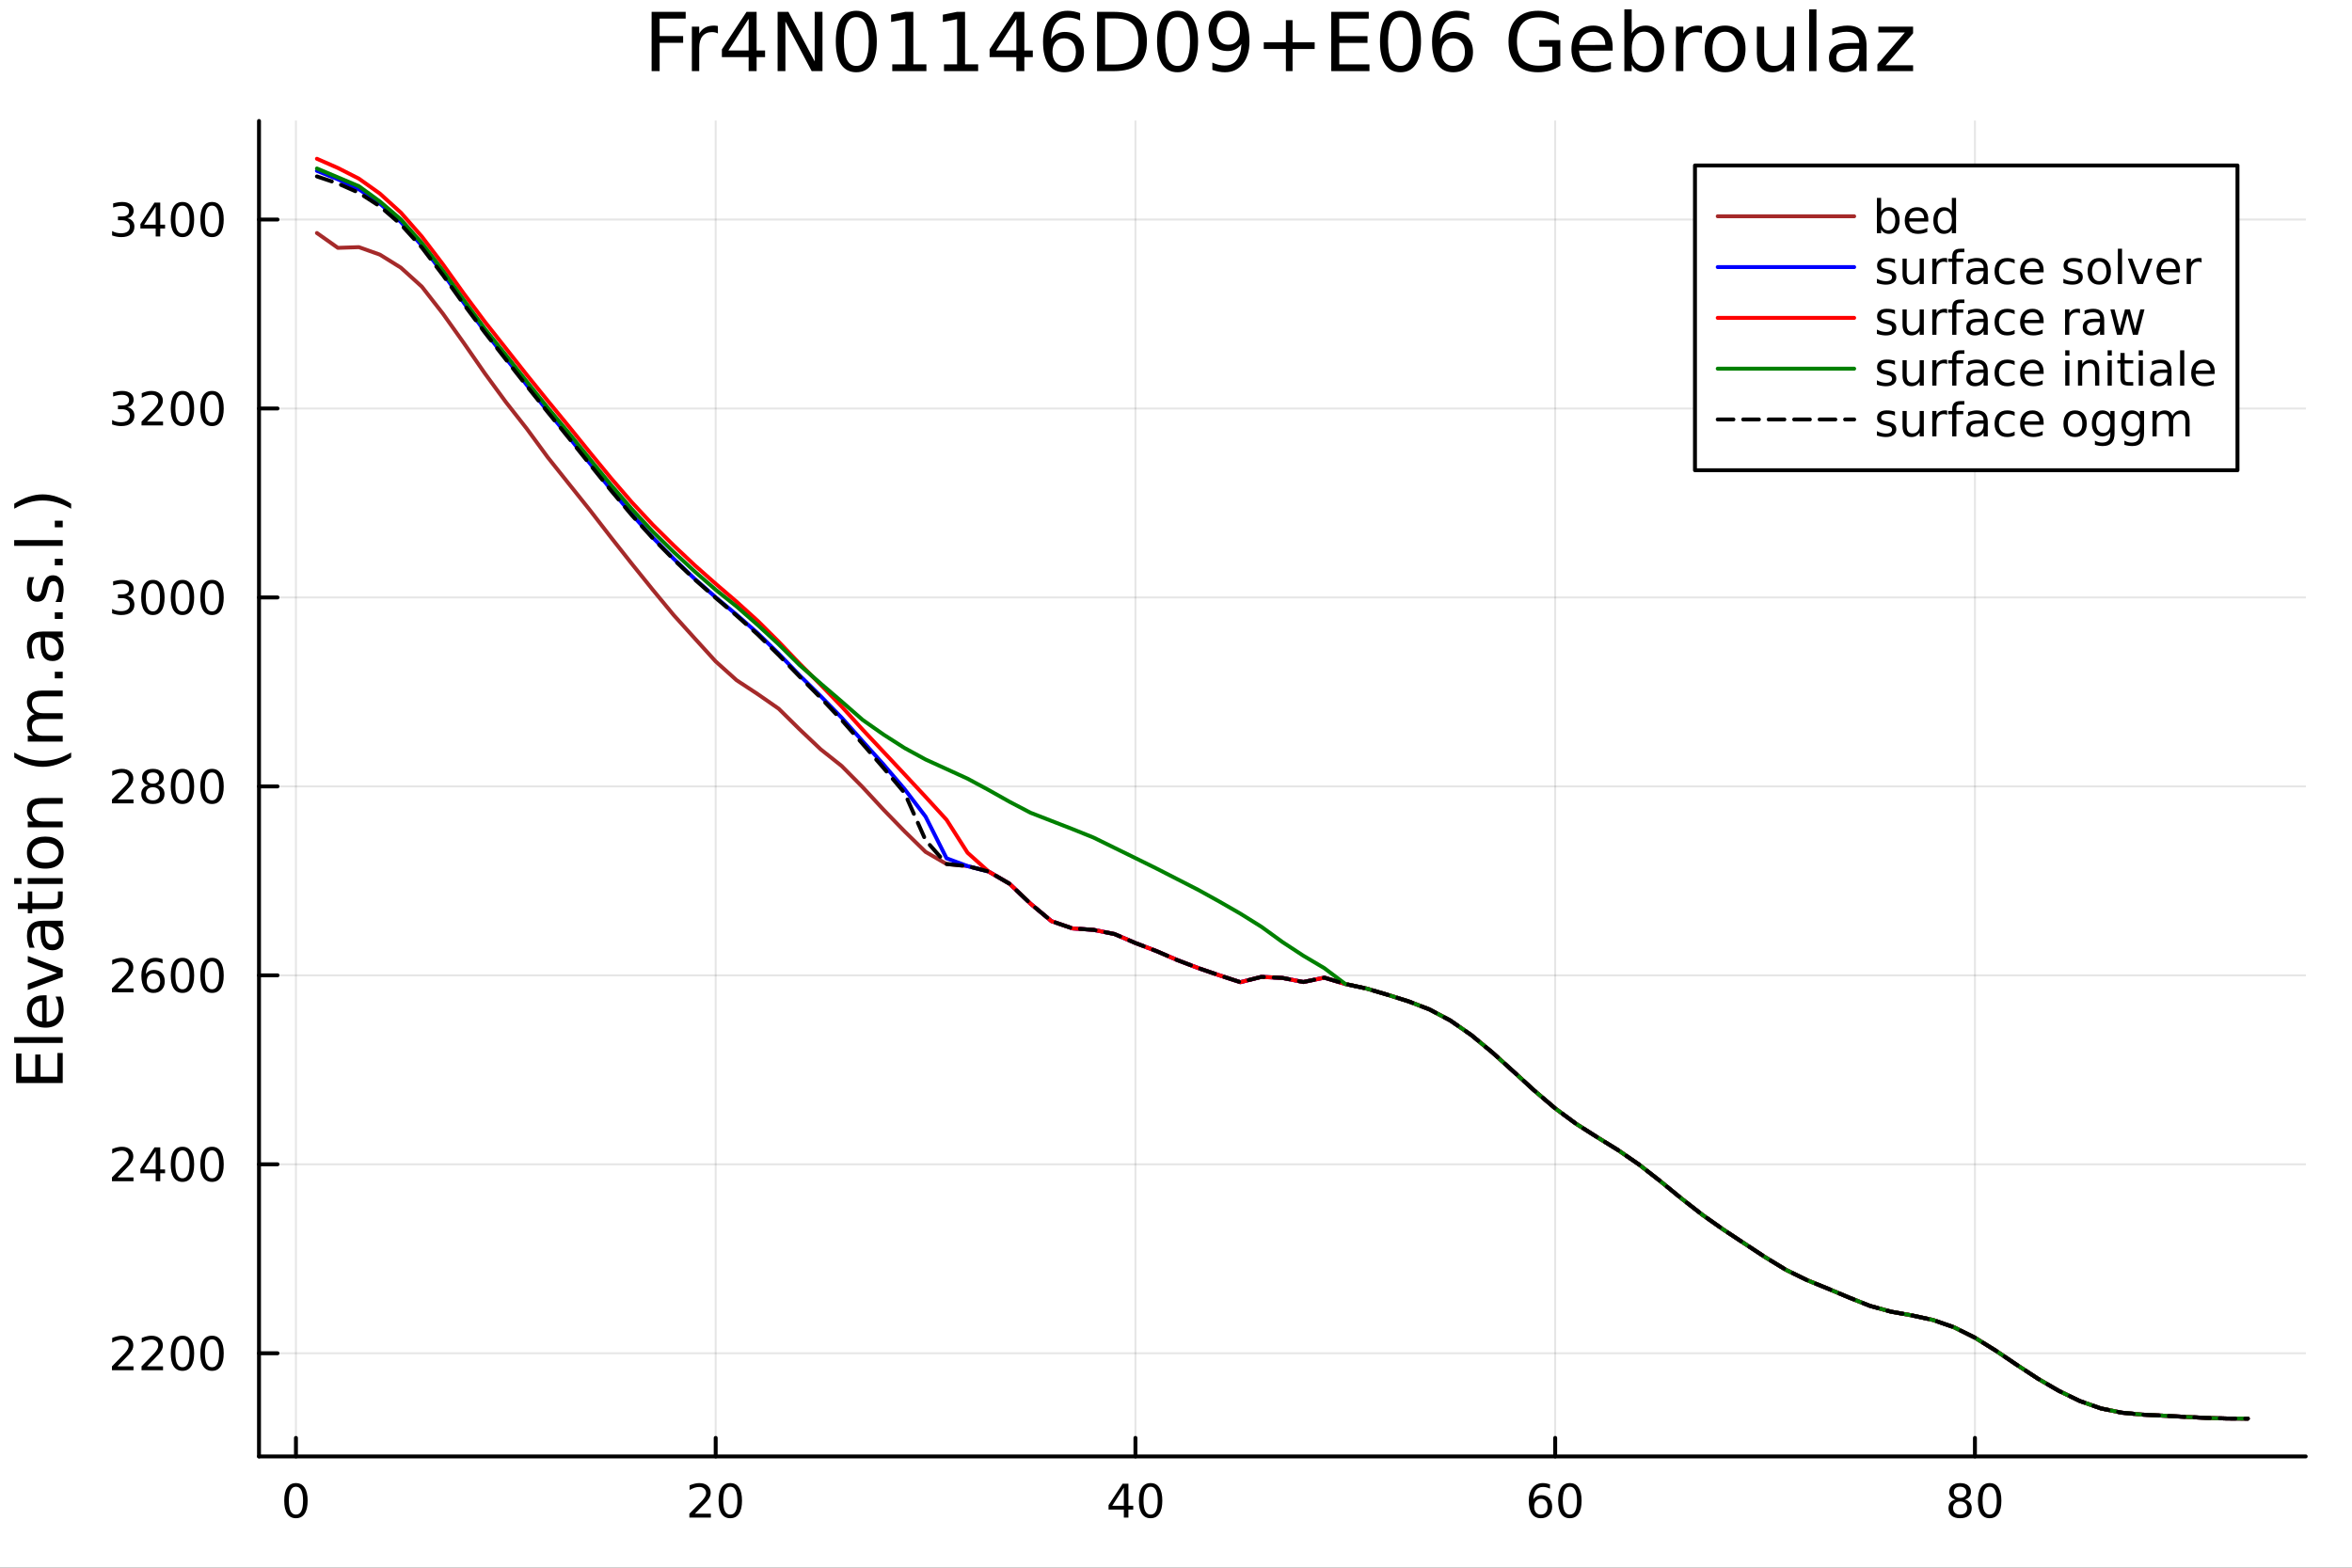 <svg xmlns="http://www.w3.org/2000/svg" xmlns:xlink="http://www.w3.org/1999/xlink" width="600" height="400" viewBox="0 0 2400 1600">
<rect x="0" y="0" width="2400" height="1600" fill="#333333" stroke="none"/>
<defs>
  <clipPath id="clip960">
    <rect x="0" y="0" width="2400" height="1600"></rect>
  </clipPath>
</defs>
<path clip-path="url(#clip960)" d="M0 1600 L2400 1600 L2400 0 L0 0  Z" fill="#ffffff" fill-rule="evenodd" fill-opacity="1"></path>
<defs>
  <clipPath id="clip961">
    <rect x="480" y="0" width="1681" height="1600"></rect>
  </clipPath>
</defs>
<path clip-path="url(#clip960)" d="M264.287 1486.45 L2352.76 1486.45 L2352.76 123.472 L264.287 123.472  Z" fill="#ffffff" fill-rule="evenodd" fill-opacity="1"></path>
<defs>
  <clipPath id="clip962">
    <rect x="264" y="123" width="2089" height="1364"></rect>
  </clipPath>
</defs>
<polyline clip-path="url(#clip962)" style="stroke:#000000; stroke-linecap:round; stroke-linejoin:round; stroke-width:2; stroke-opacity:0.1; fill:none" points="301.979,1486.45 301.979,123.472 "></polyline>
<polyline clip-path="url(#clip962)" style="stroke:#000000; stroke-linecap:round; stroke-linejoin:round; stroke-width:2; stroke-opacity:0.1; fill:none" points="730.295,1486.45 730.295,123.472 "></polyline>
<polyline clip-path="url(#clip962)" style="stroke:#000000; stroke-linecap:round; stroke-linejoin:round; stroke-width:2; stroke-opacity:0.1; fill:none" points="1158.61,1486.45 1158.61,123.472 "></polyline>
<polyline clip-path="url(#clip962)" style="stroke:#000000; stroke-linecap:round; stroke-linejoin:round; stroke-width:2; stroke-opacity:0.1; fill:none" points="1586.93,1486.45 1586.93,123.472 "></polyline>
<polyline clip-path="url(#clip962)" style="stroke:#000000; stroke-linecap:round; stroke-linejoin:round; stroke-width:2; stroke-opacity:0.1; fill:none" points="2015.24,1486.45 2015.24,123.472 "></polyline>
<polyline clip-path="url(#clip960)" style="stroke:#000000; stroke-linecap:round; stroke-linejoin:round; stroke-width:4; stroke-opacity:1; fill:none" points="264.287,1486.45 2352.76,1486.45 "></polyline>
<polyline clip-path="url(#clip960)" style="stroke:#000000; stroke-linecap:round; stroke-linejoin:round; stroke-width:4; stroke-opacity:1; fill:none" points="301.979,1486.45 301.979,1467.55 "></polyline>
<polyline clip-path="url(#clip960)" style="stroke:#000000; stroke-linecap:round; stroke-linejoin:round; stroke-width:4; stroke-opacity:1; fill:none" points="730.295,1486.45 730.295,1467.55 "></polyline>
<polyline clip-path="url(#clip960)" style="stroke:#000000; stroke-linecap:round; stroke-linejoin:round; stroke-width:4; stroke-opacity:1; fill:none" points="1158.61,1486.45 1158.61,1467.55 "></polyline>
<polyline clip-path="url(#clip960)" style="stroke:#000000; stroke-linecap:round; stroke-linejoin:round; stroke-width:4; stroke-opacity:1; fill:none" points="1586.93,1486.45 1586.93,1467.55 "></polyline>
<polyline clip-path="url(#clip960)" style="stroke:#000000; stroke-linecap:round; stroke-linejoin:round; stroke-width:4; stroke-opacity:1; fill:none" points="2015.24,1486.45 2015.24,1467.55 "></polyline>
<path clip-path="url(#clip960)" d="M301.979 1517.37 Q298.368 1517.37 296.539 1520.93 Q294.734 1524.47 294.734 1531.6 Q294.734 1538.71 296.539 1542.27 Q298.368 1545.82 301.979 1545.82 Q305.613 1545.82 307.419 1542.27 Q309.248 1538.71 309.248 1531.6 Q309.248 1524.47 307.419 1520.93 Q305.613 1517.37 301.979 1517.37 M301.979 1513.66 Q307.789 1513.66 310.845 1518.27 Q313.924 1522.85 313.924 1531.6 Q313.924 1540.33 310.845 1544.94 Q307.789 1549.52 301.979 1549.52 Q296.169 1549.52 293.09 1544.94 Q290.035 1540.33 290.035 1531.6 Q290.035 1522.85 293.09 1518.27 Q296.169 1513.66 301.979 1513.66 Z" fill="#000000" fill-rule="nonzero" fill-opacity="1"></path><path clip-path="url(#clip960)" d="M709.068 1544.91 L725.388 1544.91 L725.388 1548.85 L703.443 1548.85 L703.443 1544.91 Q706.105 1542.16 710.689 1537.53 Q715.295 1532.88 716.476 1531.53 Q718.721 1529.01 719.601 1527.27 Q720.503 1525.51 720.503 1523.82 Q720.503 1521.07 718.559 1519.33 Q716.638 1517.6 713.536 1517.6 Q711.337 1517.6 708.883 1518.36 Q706.453 1519.13 703.675 1520.68 L703.675 1515.95 Q706.499 1514.82 708.953 1514.24 Q711.406 1513.66 713.443 1513.66 Q718.814 1513.66 722.008 1516.35 Q725.203 1519.03 725.203 1523.52 Q725.203 1525.65 724.392 1527.57 Q723.605 1529.47 721.499 1532.07 Q720.92 1532.74 717.818 1535.95 Q714.716 1539.15 709.068 1544.91 Z" fill="#000000" fill-rule="nonzero" fill-opacity="1"></path><path clip-path="url(#clip960)" d="M745.202 1517.37 Q741.591 1517.37 739.763 1520.93 Q737.957 1524.47 737.957 1531.6 Q737.957 1538.71 739.763 1542.27 Q741.591 1545.82 745.202 1545.82 Q748.837 1545.82 750.642 1542.27 Q752.471 1538.71 752.471 1531.6 Q752.471 1524.47 750.642 1520.93 Q748.837 1517.37 745.202 1517.37 M745.202 1513.66 Q751.013 1513.66 754.068 1518.27 Q757.147 1522.85 757.147 1531.6 Q757.147 1540.33 754.068 1544.94 Q751.013 1549.52 745.202 1549.52 Q739.392 1549.52 736.314 1544.94 Q733.258 1540.33 733.258 1531.6 Q733.258 1522.85 736.314 1518.27 Q739.392 1513.66 745.202 1513.66 Z" fill="#000000" fill-rule="nonzero" fill-opacity="1"></path><path clip-path="url(#clip960)" d="M1146.78 1518.36 L1134.98 1536.81 L1146.78 1536.81 L1146.78 1518.36 M1145.56 1514.29 L1151.44 1514.29 L1151.44 1536.81 L1156.37 1536.81 L1156.37 1540.7 L1151.44 1540.7 L1151.44 1548.85 L1146.78 1548.85 L1146.78 1540.7 L1131.18 1540.7 L1131.18 1536.19 L1145.56 1514.29 Z" fill="#000000" fill-rule="nonzero" fill-opacity="1"></path><path clip-path="url(#clip960)" d="M1174.1 1517.37 Q1170.49 1517.37 1168.66 1520.93 Q1166.85 1524.47 1166.85 1531.6 Q1166.85 1538.71 1168.66 1542.27 Q1170.49 1545.82 1174.1 1545.82 Q1177.73 1545.82 1179.54 1542.27 Q1181.37 1538.71 1181.37 1531.6 Q1181.37 1524.47 1179.54 1520.93 Q1177.73 1517.37 1174.1 1517.37 M1174.1 1513.66 Q1179.91 1513.66 1182.96 1518.27 Q1186.04 1522.85 1186.04 1531.6 Q1186.04 1540.33 1182.96 1544.94 Q1179.91 1549.52 1174.1 1549.52 Q1168.29 1549.52 1165.21 1544.94 Q1162.15 1540.33 1162.15 1531.6 Q1162.15 1522.85 1165.21 1518.27 Q1168.29 1513.66 1174.1 1513.66 Z" fill="#000000" fill-rule="nonzero" fill-opacity="1"></path><path clip-path="url(#clip960)" d="M1572.33 1529.7 Q1569.18 1529.7 1567.33 1531.86 Q1565.5 1534.01 1565.5 1537.76 Q1565.5 1541.49 1567.33 1543.66 Q1569.18 1545.82 1572.33 1545.82 Q1575.48 1545.82 1577.31 1543.66 Q1579.16 1541.49 1579.16 1537.76 Q1579.16 1534.01 1577.31 1531.86 Q1575.48 1529.7 1572.33 1529.7 M1581.61 1515.05 L1581.61 1519.31 Q1579.86 1518.48 1578.05 1518.04 Q1576.27 1517.6 1574.51 1517.6 Q1569.88 1517.6 1567.42 1520.72 Q1564.99 1523.85 1564.65 1530.17 Q1566.01 1528.15 1568.07 1527.09 Q1570.13 1526 1572.61 1526 Q1577.82 1526 1580.83 1529.17 Q1583.86 1532.32 1583.86 1537.76 Q1583.86 1543.08 1580.71 1546.3 Q1577.56 1549.52 1572.33 1549.52 Q1566.34 1549.52 1563.17 1544.94 Q1559.99 1540.33 1559.99 1531.6 Q1559.99 1523.41 1563.88 1518.55 Q1567.77 1513.66 1574.32 1513.66 Q1576.08 1513.66 1577.86 1514.01 Q1579.67 1514.36 1581.61 1515.05 Z" fill="#000000" fill-rule="nonzero" fill-opacity="1"></path><path clip-path="url(#clip960)" d="M1601.92 1517.37 Q1598.3 1517.37 1596.48 1520.93 Q1594.67 1524.47 1594.67 1531.6 Q1594.67 1538.71 1596.48 1542.27 Q1598.3 1545.82 1601.92 1545.82 Q1605.55 1545.82 1607.36 1542.27 Q1609.18 1538.71 1609.18 1531.6 Q1609.18 1524.47 1607.36 1520.93 Q1605.55 1517.37 1601.92 1517.37 M1601.92 1513.66 Q1607.73 1513.66 1610.78 1518.27 Q1613.86 1522.85 1613.86 1531.6 Q1613.86 1540.33 1610.78 1544.94 Q1607.73 1549.52 1601.92 1549.52 Q1596.11 1549.52 1593.03 1544.94 Q1589.97 1540.33 1589.97 1531.6 Q1589.97 1522.85 1593.03 1518.27 Q1596.11 1513.66 1601.92 1513.66 Z" fill="#000000" fill-rule="nonzero" fill-opacity="1"></path><path clip-path="url(#clip960)" d="M2000.12 1532.44 Q1996.78 1532.44 1994.86 1534.22 Q1992.96 1536 1992.96 1539.13 Q1992.96 1542.25 1994.86 1544.03 Q1996.78 1545.82 2000.12 1545.82 Q2003.45 1545.82 2005.37 1544.03 Q2007.29 1542.23 2007.29 1539.13 Q2007.29 1536 2005.37 1534.22 Q2003.47 1532.44 2000.12 1532.44 M1995.44 1530.45 Q1992.43 1529.7 1990.74 1527.64 Q1989.07 1525.58 1989.07 1522.62 Q1989.07 1518.48 1992.01 1516.07 Q1994.98 1513.66 2000.12 1513.66 Q2005.28 1513.66 2008.22 1516.07 Q2011.16 1518.48 2011.16 1522.62 Q2011.16 1525.58 2009.47 1527.64 Q2007.8 1529.7 2004.81 1530.45 Q2008.19 1531.23 2010.07 1533.52 Q2011.97 1535.82 2011.97 1539.13 Q2011.97 1544.15 2008.89 1546.83 Q2005.83 1549.52 2000.12 1549.52 Q1994.4 1549.52 1991.32 1546.83 Q1988.26 1544.15 1988.26 1539.13 Q1988.26 1535.82 1990.16 1533.52 Q1992.06 1531.23 1995.44 1530.45 M1993.73 1523.06 Q1993.73 1525.75 1995.39 1527.25 Q1997.08 1528.76 2000.12 1528.76 Q2003.12 1528.76 2004.81 1527.25 Q2006.53 1525.75 2006.53 1523.06 Q2006.53 1520.38 2004.81 1518.87 Q2003.12 1517.37 2000.12 1517.37 Q1997.08 1517.37 1995.39 1518.87 Q1993.73 1520.38 1993.73 1523.06 Z" fill="#000000" fill-rule="nonzero" fill-opacity="1"></path><path clip-path="url(#clip960)" d="M2030.28 1517.37 Q2026.67 1517.37 2024.84 1520.93 Q2023.03 1524.47 2023.03 1531.6 Q2023.03 1538.71 2024.84 1542.27 Q2026.67 1545.82 2030.28 1545.82 Q2033.91 1545.82 2035.72 1542.27 Q2037.55 1538.71 2037.55 1531.6 Q2037.55 1524.47 2035.72 1520.93 Q2033.91 1517.37 2030.28 1517.37 M2030.28 1513.66 Q2036.09 1513.66 2039.14 1518.27 Q2042.22 1522.85 2042.22 1531.6 Q2042.22 1540.33 2039.14 1544.94 Q2036.09 1549.52 2030.28 1549.52 Q2024.47 1549.52 2021.39 1544.94 Q2018.33 1540.33 2018.33 1531.6 Q2018.33 1522.85 2021.39 1518.27 Q2024.47 1513.66 2030.28 1513.66 Z" fill="#000000" fill-rule="nonzero" fill-opacity="1"></path><polyline clip-path="url(#clip962)" style="stroke:#000000; stroke-linecap:round; stroke-linejoin:round; stroke-width:2; stroke-opacity:0.1; fill:none" points="264.287,1381.16 2352.76,1381.16 "></polyline>
<polyline clip-path="url(#clip962)" style="stroke:#000000; stroke-linecap:round; stroke-linejoin:round; stroke-width:2; stroke-opacity:0.1; fill:none" points="264.287,1188.31 2352.76,1188.31 "></polyline>
<polyline clip-path="url(#clip962)" style="stroke:#000000; stroke-linecap:round; stroke-linejoin:round; stroke-width:2; stroke-opacity:0.1; fill:none" points="264.287,995.458 2352.76,995.458 "></polyline>
<polyline clip-path="url(#clip962)" style="stroke:#000000; stroke-linecap:round; stroke-linejoin:round; stroke-width:2; stroke-opacity:0.1; fill:none" points="264.287,802.608 2352.76,802.608 "></polyline>
<polyline clip-path="url(#clip962)" style="stroke:#000000; stroke-linecap:round; stroke-linejoin:round; stroke-width:2; stroke-opacity:0.1; fill:none" points="264.287,609.758 2352.76,609.758 "></polyline>
<polyline clip-path="url(#clip962)" style="stroke:#000000; stroke-linecap:round; stroke-linejoin:round; stroke-width:2; stroke-opacity:0.1; fill:none" points="264.287,416.907 2352.76,416.907 "></polyline>
<polyline clip-path="url(#clip962)" style="stroke:#000000; stroke-linecap:round; stroke-linejoin:round; stroke-width:2; stroke-opacity:0.1; fill:none" points="264.287,224.057 2352.76,224.057 "></polyline>
<polyline clip-path="url(#clip960)" style="stroke:#000000; stroke-linecap:round; stroke-linejoin:round; stroke-width:4; stroke-opacity:1; fill:none" points="264.287,1486.45 264.287,123.472 "></polyline>
<polyline clip-path="url(#clip960)" style="stroke:#000000; stroke-linecap:round; stroke-linejoin:round; stroke-width:4; stroke-opacity:1; fill:none" points="264.287,1381.16 283.185,1381.16 "></polyline>
<polyline clip-path="url(#clip960)" style="stroke:#000000; stroke-linecap:round; stroke-linejoin:round; stroke-width:4; stroke-opacity:1; fill:none" points="264.287,1188.31 283.185,1188.31 "></polyline>
<polyline clip-path="url(#clip960)" style="stroke:#000000; stroke-linecap:round; stroke-linejoin:round; stroke-width:4; stroke-opacity:1; fill:none" points="264.287,995.458 283.185,995.458 "></polyline>
<polyline clip-path="url(#clip960)" style="stroke:#000000; stroke-linecap:round; stroke-linejoin:round; stroke-width:4; stroke-opacity:1; fill:none" points="264.287,802.608 283.185,802.608 "></polyline>
<polyline clip-path="url(#clip960)" style="stroke:#000000; stroke-linecap:round; stroke-linejoin:round; stroke-width:4; stroke-opacity:1; fill:none" points="264.287,609.758 283.185,609.758 "></polyline>
<polyline clip-path="url(#clip960)" style="stroke:#000000; stroke-linecap:round; stroke-linejoin:round; stroke-width:4; stroke-opacity:1; fill:none" points="264.287,416.907 283.185,416.907 "></polyline>
<polyline clip-path="url(#clip960)" style="stroke:#000000; stroke-linecap:round; stroke-linejoin:round; stroke-width:4; stroke-opacity:1; fill:none" points="264.287,224.057 283.185,224.057 "></polyline>
<path clip-path="url(#clip960)" d="M119.885 1394.5 L136.204 1394.5 L136.204 1398.44 L114.26 1398.44 L114.26 1394.5 Q116.922 1391.75 121.505 1387.12 Q126.112 1382.47 127.292 1381.12 Q129.538 1378.6 130.417 1376.87 Q131.32 1375.11 131.32 1373.42 Q131.32 1370.66 129.376 1368.93 Q127.455 1367.19 124.353 1367.19 Q122.154 1367.19 119.7 1367.95 Q117.269 1368.72 114.492 1370.27 L114.492 1365.55 Q117.316 1364.41 119.769 1363.83 Q122.223 1363.25 124.26 1363.25 Q129.63 1363.25 132.825 1365.94 Q136.019 1368.62 136.019 1373.12 Q136.019 1375.24 135.209 1377.17 Q134.422 1379.06 132.316 1381.66 Q131.737 1382.33 128.635 1385.55 Q125.533 1388.74 119.885 1394.5 Z" fill="#000000" fill-rule="nonzero" fill-opacity="1"></path><path clip-path="url(#clip960)" d="M150.047 1394.5 L166.366 1394.5 L166.366 1398.44 L144.422 1398.44 L144.422 1394.5 Q147.084 1391.75 151.667 1387.12 Q156.274 1382.47 157.454 1381.12 Q159.7 1378.6 160.579 1376.87 Q161.482 1375.11 161.482 1373.42 Q161.482 1370.66 159.538 1368.93 Q157.616 1367.19 154.515 1367.19 Q152.316 1367.19 149.862 1367.95 Q147.431 1368.72 144.654 1370.27 L144.654 1365.55 Q147.478 1364.41 149.931 1363.83 Q152.385 1363.25 154.422 1363.25 Q159.792 1363.25 162.987 1365.94 Q166.181 1368.62 166.181 1373.12 Q166.181 1375.24 165.371 1377.17 Q164.584 1379.06 162.477 1381.66 Q161.899 1382.33 158.797 1385.55 Q155.695 1388.74 150.047 1394.5 Z" fill="#000000" fill-rule="nonzero" fill-opacity="1"></path><path clip-path="url(#clip960)" d="M186.181 1366.96 Q182.57 1366.96 180.741 1370.52 Q178.936 1374.06 178.936 1381.19 Q178.936 1388.3 180.741 1391.87 Q182.57 1395.41 186.181 1395.41 Q189.815 1395.41 191.621 1391.87 Q193.45 1388.3 193.45 1381.19 Q193.45 1374.06 191.621 1370.52 Q189.815 1366.96 186.181 1366.96 M186.181 1363.25 Q191.991 1363.25 195.047 1367.86 Q198.125 1372.44 198.125 1381.19 Q198.125 1389.92 195.047 1394.53 Q191.991 1399.11 186.181 1399.11 Q180.371 1399.11 177.292 1394.53 Q174.237 1389.92 174.237 1381.19 Q174.237 1372.44 177.292 1367.86 Q180.371 1363.25 186.181 1363.25 Z" fill="#000000" fill-rule="nonzero" fill-opacity="1"></path><path clip-path="url(#clip960)" d="M216.343 1366.96 Q212.732 1366.96 210.903 1370.52 Q209.098 1374.06 209.098 1381.19 Q209.098 1388.3 210.903 1391.87 Q212.732 1395.41 216.343 1395.41 Q219.977 1395.41 221.783 1391.87 Q223.611 1388.3 223.611 1381.19 Q223.611 1374.06 221.783 1370.52 Q219.977 1366.96 216.343 1366.96 M216.343 1363.25 Q222.153 1363.25 225.209 1367.86 Q228.287 1372.44 228.287 1381.19 Q228.287 1389.92 225.209 1394.53 Q222.153 1399.11 216.343 1399.11 Q210.533 1399.11 207.454 1394.53 Q204.399 1389.92 204.399 1381.19 Q204.399 1372.44 207.454 1367.86 Q210.533 1363.25 216.343 1363.25 Z" fill="#000000" fill-rule="nonzero" fill-opacity="1"></path><path clip-path="url(#clip960)" d="M119.885 1201.65 L136.204 1201.65 L136.204 1205.59 L114.26 1205.59 L114.26 1201.65 Q116.922 1198.9 121.505 1194.27 Q126.112 1189.62 127.292 1188.27 Q129.538 1185.75 130.417 1184.01 Q131.32 1182.26 131.32 1180.57 Q131.32 1177.81 129.376 1176.08 Q127.455 1174.34 124.353 1174.34 Q122.154 1174.34 119.7 1175.1 Q117.269 1175.87 114.492 1177.42 L114.492 1172.7 Q117.316 1171.56 119.769 1170.98 Q122.223 1170.4 124.26 1170.4 Q129.63 1170.4 132.825 1173.09 Q136.019 1175.77 136.019 1180.26 Q136.019 1182.39 135.209 1184.32 Q134.422 1186.21 132.316 1188.81 Q131.737 1189.48 128.635 1192.7 Q125.533 1195.89 119.885 1201.65 Z" fill="#000000" fill-rule="nonzero" fill-opacity="1"></path><path clip-path="url(#clip960)" d="M158.866 1175.1 L147.061 1193.55 L158.866 1193.55 L158.866 1175.1 M157.64 1171.03 L163.519 1171.03 L163.519 1193.55 L168.45 1193.55 L168.45 1197.44 L163.519 1197.44 L163.519 1205.59 L158.866 1205.59 L158.866 1197.44 L143.265 1197.44 L143.265 1192.93 L157.64 1171.03 Z" fill="#000000" fill-rule="nonzero" fill-opacity="1"></path><path clip-path="url(#clip960)" d="M186.181 1174.11 Q182.57 1174.11 180.741 1177.67 Q178.936 1181.21 178.936 1188.34 Q178.936 1195.45 180.741 1199.01 Q182.57 1202.56 186.181 1202.56 Q189.815 1202.56 191.621 1199.01 Q193.45 1195.45 193.45 1188.34 Q193.45 1181.21 191.621 1177.67 Q189.815 1174.11 186.181 1174.11 M186.181 1170.4 Q191.991 1170.4 195.047 1175.01 Q198.125 1179.59 198.125 1188.34 Q198.125 1197.07 195.047 1201.68 Q191.991 1206.26 186.181 1206.26 Q180.371 1206.26 177.292 1201.68 Q174.237 1197.07 174.237 1188.34 Q174.237 1179.59 177.292 1175.01 Q180.371 1170.4 186.181 1170.4 Z" fill="#000000" fill-rule="nonzero" fill-opacity="1"></path><path clip-path="url(#clip960)" d="M216.343 1174.11 Q212.732 1174.11 210.903 1177.67 Q209.098 1181.21 209.098 1188.34 Q209.098 1195.45 210.903 1199.01 Q212.732 1202.56 216.343 1202.56 Q219.977 1202.56 221.783 1199.01 Q223.611 1195.45 223.611 1188.34 Q223.611 1181.21 221.783 1177.67 Q219.977 1174.11 216.343 1174.11 M216.343 1170.4 Q222.153 1170.4 225.209 1175.01 Q228.287 1179.59 228.287 1188.34 Q228.287 1197.07 225.209 1201.68 Q222.153 1206.26 216.343 1206.26 Q210.533 1206.26 207.454 1201.68 Q204.399 1197.07 204.399 1188.34 Q204.399 1179.59 207.454 1175.01 Q210.533 1170.4 216.343 1170.4 Z" fill="#000000" fill-rule="nonzero" fill-opacity="1"></path><path clip-path="url(#clip960)" d="M119.885 1008.8 L136.204 1008.8 L136.204 1012.74 L114.26 1012.74 L114.26 1008.8 Q116.922 1006.05 121.505 1001.42 Q126.112 996.766 127.292 995.424 Q129.538 992.901 130.417 991.165 Q131.32 989.405 131.32 987.715 Q131.32 984.961 129.376 983.225 Q127.455 981.489 124.353 981.489 Q122.154 981.489 119.7 982.253 Q117.269 983.016 114.492 984.567 L114.492 979.845 Q117.316 978.711 119.769 978.132 Q122.223 977.553 124.26 977.553 Q129.63 977.553 132.825 980.239 Q136.019 982.924 136.019 987.415 Q136.019 989.544 135.209 991.465 Q134.422 993.364 132.316 995.956 Q131.737 996.627 128.635 999.845 Q125.533 1003.04 119.885 1008.8 Z" fill="#000000" fill-rule="nonzero" fill-opacity="1"></path><path clip-path="url(#clip960)" d="M156.598 993.595 Q153.45 993.595 151.598 995.748 Q149.769 997.901 149.769 1001.65 Q149.769 1005.38 151.598 1007.55 Q153.45 1009.71 156.598 1009.71 Q159.746 1009.71 161.575 1007.55 Q163.427 1005.38 163.427 1001.65 Q163.427 997.901 161.575 995.748 Q159.746 993.595 156.598 993.595 M165.88 978.942 L165.88 983.202 Q164.121 982.368 162.315 981.928 Q160.533 981.489 158.774 981.489 Q154.144 981.489 151.691 984.614 Q149.26 987.739 148.913 994.058 Q150.278 992.044 152.339 990.979 Q154.399 989.891 156.876 989.891 Q162.084 989.891 165.093 993.063 Q168.126 996.211 168.126 1001.65 Q168.126 1006.97 164.977 1010.19 Q161.829 1013.41 156.598 1013.41 Q150.603 1013.41 147.431 1008.83 Q144.26 1004.22 144.26 995.493 Q144.26 987.299 148.149 982.438 Q152.038 977.553 158.589 977.553 Q160.348 977.553 162.13 977.901 Q163.936 978.248 165.88 978.942 Z" fill="#000000" fill-rule="nonzero" fill-opacity="1"></path><path clip-path="url(#clip960)" d="M186.181 981.257 Q182.57 981.257 180.741 984.822 Q178.936 988.364 178.936 995.493 Q178.936 1002.6 180.741 1006.16 Q182.57 1009.71 186.181 1009.71 Q189.815 1009.71 191.621 1006.16 Q193.45 1002.6 193.45 995.493 Q193.45 988.364 191.621 984.822 Q189.815 981.257 186.181 981.257 M186.181 977.553 Q191.991 977.553 195.047 982.16 Q198.125 986.743 198.125 995.493 Q198.125 1004.22 195.047 1008.83 Q191.991 1013.41 186.181 1013.41 Q180.371 1013.41 177.292 1008.83 Q174.237 1004.22 174.237 995.493 Q174.237 986.743 177.292 982.16 Q180.371 977.553 186.181 977.553 Z" fill="#000000" fill-rule="nonzero" fill-opacity="1"></path><path clip-path="url(#clip960)" d="M216.343 981.257 Q212.732 981.257 210.903 984.822 Q209.098 988.364 209.098 995.493 Q209.098 1002.6 210.903 1006.16 Q212.732 1009.71 216.343 1009.71 Q219.977 1009.71 221.783 1006.16 Q223.611 1002.6 223.611 995.493 Q223.611 988.364 221.783 984.822 Q219.977 981.257 216.343 981.257 M216.343 977.553 Q222.153 977.553 225.209 982.16 Q228.287 986.743 228.287 995.493 Q228.287 1004.22 225.209 1008.83 Q222.153 1013.41 216.343 1013.41 Q210.533 1013.41 207.454 1008.83 Q204.399 1004.22 204.399 995.493 Q204.399 986.743 207.454 982.16 Q210.533 977.553 216.343 977.553 Z" fill="#000000" fill-rule="nonzero" fill-opacity="1"></path><path clip-path="url(#clip960)" d="M119.885 815.953 L136.204 815.953 L136.204 819.888 L114.26 819.888 L114.26 815.953 Q116.922 813.198 121.505 808.569 Q126.112 803.916 127.292 802.573 Q129.538 800.05 130.417 798.314 Q131.32 796.555 131.32 794.865 Q131.32 792.11 129.376 790.374 Q127.455 788.638 124.353 788.638 Q122.154 788.638 119.7 789.402 Q117.269 790.166 114.492 791.717 L114.492 786.995 Q117.316 785.861 119.769 785.282 Q122.223 784.703 124.26 784.703 Q129.63 784.703 132.825 787.388 Q136.019 790.073 136.019 794.564 Q136.019 796.694 135.209 798.615 Q134.422 800.513 132.316 803.106 Q131.737 803.777 128.635 806.995 Q125.533 810.189 119.885 815.953 Z" fill="#000000" fill-rule="nonzero" fill-opacity="1"></path><path clip-path="url(#clip960)" d="M156.019 803.476 Q152.686 803.476 150.765 805.259 Q148.866 807.041 148.866 810.166 Q148.866 813.291 150.765 815.073 Q152.686 816.856 156.019 816.856 Q159.353 816.856 161.274 815.073 Q163.195 813.268 163.195 810.166 Q163.195 807.041 161.274 805.259 Q159.376 803.476 156.019 803.476 M151.343 801.485 Q148.334 800.745 146.644 798.685 Q144.978 796.624 144.978 793.661 Q144.978 789.518 147.917 787.111 Q150.88 784.703 156.019 784.703 Q161.181 784.703 164.121 787.111 Q167.061 789.518 167.061 793.661 Q167.061 796.624 165.371 798.685 Q163.704 800.745 160.718 801.485 Q164.098 802.272 165.973 804.564 Q167.871 806.856 167.871 810.166 Q167.871 815.189 164.792 817.874 Q161.737 820.559 156.019 820.559 Q150.302 820.559 147.223 817.874 Q144.167 815.189 144.167 810.166 Q144.167 806.856 146.066 804.564 Q147.964 802.272 151.343 801.485 M149.63 794.101 Q149.63 796.786 151.297 798.291 Q152.987 799.796 156.019 799.796 Q159.028 799.796 160.718 798.291 Q162.431 796.786 162.431 794.101 Q162.431 791.416 160.718 789.911 Q159.028 788.407 156.019 788.407 Q152.987 788.407 151.297 789.911 Q149.63 791.416 149.63 794.101 Z" fill="#000000" fill-rule="nonzero" fill-opacity="1"></path><path clip-path="url(#clip960)" d="M186.181 788.407 Q182.57 788.407 180.741 791.972 Q178.936 795.513 178.936 802.643 Q178.936 809.749 180.741 813.314 Q182.57 816.856 186.181 816.856 Q189.815 816.856 191.621 813.314 Q193.45 809.749 193.45 802.643 Q193.45 795.513 191.621 791.972 Q189.815 788.407 186.181 788.407 M186.181 784.703 Q191.991 784.703 195.047 789.31 Q198.125 793.893 198.125 802.643 Q198.125 811.37 195.047 815.976 Q191.991 820.559 186.181 820.559 Q180.371 820.559 177.292 815.976 Q174.237 811.37 174.237 802.643 Q174.237 793.893 177.292 789.31 Q180.371 784.703 186.181 784.703 Z" fill="#000000" fill-rule="nonzero" fill-opacity="1"></path><path clip-path="url(#clip960)" d="M216.343 788.407 Q212.732 788.407 210.903 791.972 Q209.098 795.513 209.098 802.643 Q209.098 809.749 210.903 813.314 Q212.732 816.856 216.343 816.856 Q219.977 816.856 221.783 813.314 Q223.611 809.749 223.611 802.643 Q223.611 795.513 221.783 791.972 Q219.977 788.407 216.343 788.407 M216.343 784.703 Q222.153 784.703 225.209 789.31 Q228.287 793.893 228.287 802.643 Q228.287 811.37 225.209 815.976 Q222.153 820.559 216.343 820.559 Q210.533 820.559 207.454 815.976 Q204.399 811.37 204.399 802.643 Q204.399 793.893 207.454 789.31 Q210.533 784.703 216.343 784.703 Z" fill="#000000" fill-rule="nonzero" fill-opacity="1"></path><path clip-path="url(#clip960)" d="M130.024 608.404 Q133.38 609.121 135.255 611.39 Q137.154 613.658 137.154 616.992 Q137.154 622.107 133.635 624.908 Q130.117 627.709 123.635 627.709 Q121.459 627.709 119.144 627.269 Q116.853 626.853 114.399 625.996 L114.399 621.482 Q116.343 622.616 118.658 623.195 Q120.973 623.774 123.496 623.774 Q127.894 623.774 130.186 622.038 Q132.501 620.302 132.501 616.992 Q132.501 613.936 130.348 612.223 Q128.218 610.487 124.399 610.487 L120.371 610.487 L120.371 606.644 L124.584 606.644 Q128.033 606.644 129.862 605.279 Q131.691 603.89 131.691 601.297 Q131.691 598.635 129.792 597.223 Q127.917 595.788 124.399 595.788 Q122.478 595.788 120.279 596.205 Q118.08 596.621 115.441 597.501 L115.441 593.334 Q118.103 592.594 120.418 592.223 Q122.755 591.853 124.816 591.853 Q130.14 591.853 133.242 594.283 Q136.343 596.691 136.343 600.811 Q136.343 603.681 134.7 605.672 Q133.056 607.64 130.024 608.404 Z" fill="#000000" fill-rule="nonzero" fill-opacity="1"></path><path clip-path="url(#clip960)" d="M156.019 595.556 Q152.408 595.556 150.579 599.121 Q148.774 602.663 148.774 609.792 Q148.774 616.899 150.579 620.464 Q152.408 624.005 156.019 624.005 Q159.653 624.005 161.459 620.464 Q163.288 616.899 163.288 609.792 Q163.288 602.663 161.459 599.121 Q159.653 595.556 156.019 595.556 M156.019 591.853 Q161.829 591.853 164.885 596.459 Q167.964 601.043 167.964 609.792 Q167.964 618.519 164.885 623.126 Q161.829 627.709 156.019 627.709 Q150.209 627.709 147.13 623.126 Q144.075 618.519 144.075 609.792 Q144.075 601.043 147.13 596.459 Q150.209 591.853 156.019 591.853 Z" fill="#000000" fill-rule="nonzero" fill-opacity="1"></path><path clip-path="url(#clip960)" d="M186.181 595.556 Q182.57 595.556 180.741 599.121 Q178.936 602.663 178.936 609.792 Q178.936 616.899 180.741 620.464 Q182.57 624.005 186.181 624.005 Q189.815 624.005 191.621 620.464 Q193.45 616.899 193.45 609.792 Q193.45 602.663 191.621 599.121 Q189.815 595.556 186.181 595.556 M186.181 591.853 Q191.991 591.853 195.047 596.459 Q198.125 601.043 198.125 609.792 Q198.125 618.519 195.047 623.126 Q191.991 627.709 186.181 627.709 Q180.371 627.709 177.292 623.126 Q174.237 618.519 174.237 609.792 Q174.237 601.043 177.292 596.459 Q180.371 591.853 186.181 591.853 Z" fill="#000000" fill-rule="nonzero" fill-opacity="1"></path><path clip-path="url(#clip960)" d="M216.343 595.556 Q212.732 595.556 210.903 599.121 Q209.098 602.663 209.098 609.792 Q209.098 616.899 210.903 620.464 Q212.732 624.005 216.343 624.005 Q219.977 624.005 221.783 620.464 Q223.611 616.899 223.611 609.792 Q223.611 602.663 221.783 599.121 Q219.977 595.556 216.343 595.556 M216.343 591.853 Q222.153 591.853 225.209 596.459 Q228.287 601.043 228.287 609.792 Q228.287 618.519 225.209 623.126 Q222.153 627.709 216.343 627.709 Q210.533 627.709 207.454 623.126 Q204.399 618.519 204.399 609.792 Q204.399 601.043 207.454 596.459 Q210.533 591.853 216.343 591.853 Z" fill="#000000" fill-rule="nonzero" fill-opacity="1"></path><path clip-path="url(#clip960)" d="M130.024 415.553 Q133.38 416.271 135.255 418.539 Q137.154 420.808 137.154 424.141 Q137.154 429.257 133.635 432.058 Q130.117 434.859 123.635 434.859 Q121.459 434.859 119.144 434.419 Q116.853 434.002 114.399 433.146 L114.399 428.632 Q116.343 429.766 118.658 430.345 Q120.973 430.924 123.496 430.924 Q127.894 430.924 130.186 429.187 Q132.501 427.451 132.501 424.141 Q132.501 421.086 130.348 419.373 Q128.218 417.637 124.399 417.637 L120.371 417.637 L120.371 413.794 L124.584 413.794 Q128.033 413.794 129.862 412.428 Q131.691 411.039 131.691 408.447 Q131.691 405.785 129.792 404.373 Q127.917 402.938 124.399 402.938 Q122.478 402.938 120.279 403.354 Q118.08 403.771 115.441 404.651 L115.441 400.484 Q118.103 399.743 120.418 399.373 Q122.755 399.002 124.816 399.002 Q130.14 399.002 133.242 401.433 Q136.343 403.84 136.343 407.961 Q136.343 410.831 134.7 412.822 Q133.056 414.789 130.024 415.553 Z" fill="#000000" fill-rule="nonzero" fill-opacity="1"></path><path clip-path="url(#clip960)" d="M150.047 430.252 L166.366 430.252 L166.366 434.187 L144.422 434.187 L144.422 430.252 Q147.084 427.498 151.667 422.868 Q156.274 418.215 157.454 416.873 Q159.7 414.35 160.579 412.613 Q161.482 410.854 161.482 409.164 Q161.482 406.41 159.538 404.674 Q157.616 402.938 154.515 402.938 Q152.316 402.938 149.862 403.701 Q147.431 404.465 144.654 406.016 L144.654 401.294 Q147.478 400.16 149.931 399.581 Q152.385 399.002 154.422 399.002 Q159.792 399.002 162.987 401.688 Q166.181 404.373 166.181 408.863 Q166.181 410.993 165.371 412.914 Q164.584 414.813 162.477 417.405 Q161.899 418.076 158.797 421.294 Q155.695 424.488 150.047 430.252 Z" fill="#000000" fill-rule="nonzero" fill-opacity="1"></path><path clip-path="url(#clip960)" d="M186.181 402.706 Q182.57 402.706 180.741 406.271 Q178.936 409.813 178.936 416.942 Q178.936 424.049 180.741 427.613 Q182.57 431.155 186.181 431.155 Q189.815 431.155 191.621 427.613 Q193.45 424.049 193.45 416.942 Q193.45 409.813 191.621 406.271 Q189.815 402.706 186.181 402.706 M186.181 399.002 Q191.991 399.002 195.047 403.609 Q198.125 408.192 198.125 416.942 Q198.125 425.669 195.047 430.275 Q191.991 434.859 186.181 434.859 Q180.371 434.859 177.292 430.275 Q174.237 425.669 174.237 416.942 Q174.237 408.192 177.292 403.609 Q180.371 399.002 186.181 399.002 Z" fill="#000000" fill-rule="nonzero" fill-opacity="1"></path><path clip-path="url(#clip960)" d="M216.343 402.706 Q212.732 402.706 210.903 406.271 Q209.098 409.813 209.098 416.942 Q209.098 424.049 210.903 427.613 Q212.732 431.155 216.343 431.155 Q219.977 431.155 221.783 427.613 Q223.611 424.049 223.611 416.942 Q223.611 409.813 221.783 406.271 Q219.977 402.706 216.343 402.706 M216.343 399.002 Q222.153 399.002 225.209 403.609 Q228.287 408.192 228.287 416.942 Q228.287 425.669 225.209 430.275 Q222.153 434.859 216.343 434.859 Q210.533 434.859 207.454 430.275 Q204.399 425.669 204.399 416.942 Q204.399 408.192 207.454 403.609 Q210.533 399.002 216.343 399.002 Z" fill="#000000" fill-rule="nonzero" fill-opacity="1"></path><path clip-path="url(#clip960)" d="M130.024 222.703 Q133.38 223.42 135.255 225.689 Q137.154 227.958 137.154 231.291 Q137.154 236.407 133.635 239.207 Q130.117 242.008 123.635 242.008 Q121.459 242.008 119.144 241.569 Q116.853 241.152 114.399 240.295 L114.399 235.782 Q116.343 236.916 118.658 237.494 Q120.973 238.073 123.496 238.073 Q127.894 238.073 130.186 236.337 Q132.501 234.601 132.501 231.291 Q132.501 228.235 130.348 226.522 Q128.218 224.786 124.399 224.786 L120.371 224.786 L120.371 220.944 L124.584 220.944 Q128.033 220.944 129.862 219.578 Q131.691 218.189 131.691 215.596 Q131.691 212.934 129.792 211.522 Q127.917 210.087 124.399 210.087 Q122.478 210.087 120.279 210.504 Q118.08 210.921 115.441 211.8 L115.441 207.634 Q118.103 206.893 120.418 206.522 Q122.755 206.152 124.816 206.152 Q130.14 206.152 133.242 208.583 Q136.343 210.99 136.343 215.11 Q136.343 217.981 134.7 219.971 Q133.056 221.939 130.024 222.703 Z" fill="#000000" fill-rule="nonzero" fill-opacity="1"></path><path clip-path="url(#clip960)" d="M158.866 210.851 L147.061 229.3 L158.866 229.3 L158.866 210.851 M157.64 206.777 L163.519 206.777 L163.519 229.3 L168.45 229.3 L168.45 233.189 L163.519 233.189 L163.519 241.337 L158.866 241.337 L158.866 233.189 L143.265 233.189 L143.265 228.675 L157.64 206.777 Z" fill="#000000" fill-rule="nonzero" fill-opacity="1"></path><path clip-path="url(#clip960)" d="M186.181 209.856 Q182.57 209.856 180.741 213.421 Q178.936 216.962 178.936 224.092 Q178.936 231.198 180.741 234.763 Q182.57 238.305 186.181 238.305 Q189.815 238.305 191.621 234.763 Q193.45 231.198 193.45 224.092 Q193.45 216.962 191.621 213.421 Q189.815 209.856 186.181 209.856 M186.181 206.152 Q191.991 206.152 195.047 210.759 Q198.125 215.342 198.125 224.092 Q198.125 232.819 195.047 237.425 Q191.991 242.008 186.181 242.008 Q180.371 242.008 177.292 237.425 Q174.237 232.819 174.237 224.092 Q174.237 215.342 177.292 210.759 Q180.371 206.152 186.181 206.152 Z" fill="#000000" fill-rule="nonzero" fill-opacity="1"></path><path clip-path="url(#clip960)" d="M216.343 209.856 Q212.732 209.856 210.903 213.421 Q209.098 216.962 209.098 224.092 Q209.098 231.198 210.903 234.763 Q212.732 238.305 216.343 238.305 Q219.977 238.305 221.783 234.763 Q223.611 231.198 223.611 224.092 Q223.611 216.962 221.783 213.421 Q219.977 209.856 216.343 209.856 M216.343 206.152 Q222.153 206.152 225.209 210.759 Q228.287 215.342 228.287 224.092 Q228.287 232.819 225.209 237.425 Q222.153 242.008 216.343 242.008 Q210.533 242.008 207.454 237.425 Q204.399 232.819 204.399 224.092 Q204.399 215.342 207.454 210.759 Q210.533 206.152 216.343 206.152 Z" fill="#000000" fill-rule="nonzero" fill-opacity="1"></path><path clip-path="url(#clip960)" d="M16.484 1105.34 L16.484 1075.3 L21.895 1075.3 L21.895 1098.91 L35.963 1098.91 L35.963 1076.28 L41.374 1076.28 L41.374 1098.91 L58.593 1098.91 L58.593 1074.72 L64.004 1074.72 L64.004 1105.34 L16.484 1105.34 Z" fill="#000000" fill-rule="nonzero" fill-opacity="1"></path><path clip-path="url(#clip960)" d="M14.479 1064.41 L14.479 1058.55 L64.004 1058.55 L64.004 1064.41 L14.479 1064.41 Z" fill="#000000" fill-rule="nonzero" fill-opacity="1"></path><path clip-path="url(#clip960)" d="M44.716 1015.81 L47.581 1015.81 L47.581 1042.74 Q53.628 1042.35 56.811 1039.11 Q59.962 1035.83 59.962 1030 Q59.962 1026.63 59.134 1023.48 Q58.307 1020.3 56.652 1017.18 L62.19 1017.18 Q63.527 1020.33 64.227 1023.64 Q64.927 1026.95 64.927 1030.35 Q64.927 1038.88 59.962 1043.88 Q54.997 1048.85 46.53 1048.85 Q37.777 1048.85 32.653 1044.14 Q27.497 1039.39 27.497 1031.37 Q27.497 1024.18 32.144 1020.01 Q36.759 1015.81 44.716 1015.81 M42.997 1021.66 Q38.191 1021.73 35.327 1024.37 Q32.462 1026.98 32.462 1031.31 Q32.462 1036.21 35.231 1039.17 Q38 1042.1 43.029 1042.54 L42.997 1021.66 Z" fill="#000000" fill-rule="nonzero" fill-opacity="1"></path><path clip-path="url(#clip960)" d="M28.356 1010.4 L28.356 1004.19 L58.275 993.051 L28.356 981.911 L28.356 975.704 L64.004 989.072 L64.004 997.029 L28.356 1010.4 Z" fill="#000000" fill-rule="nonzero" fill-opacity="1"></path><path clip-path="url(#clip960)" d="M46.085 951.419 Q46.085 958.517 47.708 961.254 Q49.331 963.991 53.246 963.991 Q56.365 963.991 58.211 961.954 Q60.026 959.885 60.026 956.352 Q60.026 951.483 56.588 948.554 Q53.119 945.594 47.39 945.594 L46.085 945.594 L46.085 951.419 M43.666 939.738 L64.004 939.738 L64.004 945.594 L58.593 945.594 Q61.84 947.6 63.399 950.591 Q64.927 953.583 64.927 957.912 Q64.927 963.387 61.872 966.633 Q58.784 969.848 53.628 969.848 Q47.612 969.848 44.557 965.837 Q41.501 961.795 41.501 953.806 L41.501 945.594 L40.928 945.594 Q36.886 945.594 34.69 948.268 Q32.462 950.91 32.462 955.716 Q32.462 958.771 33.194 961.668 Q33.926 964.564 35.39 967.238 L29.98 967.238 Q28.738 964.023 28.133 960.999 Q27.497 957.976 27.497 955.111 Q27.497 947.377 31.507 943.557 Q35.518 939.738 43.666 939.738 Z" fill="#000000" fill-rule="nonzero" fill-opacity="1"></path><path clip-path="url(#clip960)" d="M18.235 921.882 L28.356 921.882 L28.356 909.819 L32.908 909.819 L32.908 921.882 L52.259 921.882 Q56.62 921.882 57.861 920.704 Q59.103 919.495 59.103 915.835 L59.103 909.819 L64.004 909.819 L64.004 915.835 Q64.004 922.614 61.49 925.192 Q58.943 927.77 52.259 927.77 L32.908 927.77 L32.908 932.067 L28.356 932.067 L28.356 927.77 L18.235 927.77 L18.235 921.882 Z" fill="#000000" fill-rule="nonzero" fill-opacity="1"></path><path clip-path="url(#clip960)" d="M28.356 902.117 L28.356 896.26 L64.004 896.26 L64.004 902.117 L28.356 902.117 M14.479 902.117 L14.479 896.26 L21.895 896.26 L21.895 902.117 L14.479 902.117 Z" fill="#000000" fill-rule="nonzero" fill-opacity="1"></path><path clip-path="url(#clip960)" d="M32.462 870.193 Q32.462 874.903 36.154 877.64 Q39.815 880.378 46.212 880.378 Q52.609 880.378 56.302 877.672 Q59.962 874.935 59.962 870.193 Q59.962 865.514 56.27 862.777 Q52.578 860.039 46.212 860.039 Q39.878 860.039 36.186 862.777 Q32.462 865.514 32.462 870.193 M27.497 870.193 Q27.497 862.554 32.462 858.193 Q37.427 853.833 46.212 853.833 Q54.965 853.833 59.962 858.193 Q64.927 862.554 64.927 870.193 Q64.927 877.863 59.962 882.224 Q54.965 886.552 46.212 886.552 Q37.427 886.552 32.462 882.224 Q27.497 877.863 27.497 870.193 Z" fill="#000000" fill-rule="nonzero" fill-opacity="1"></path><path clip-path="url(#clip960)" d="M42.488 814.493 L64.004 814.493 L64.004 820.349 L42.679 820.349 Q37.618 820.349 35.104 822.322 Q32.589 824.296 32.589 828.243 Q32.589 832.985 35.613 835.722 Q38.637 838.46 43.857 838.46 L64.004 838.46 L64.004 844.348 L28.356 844.348 L28.356 838.46 L33.894 838.46 Q30.68 836.359 29.088 833.526 Q27.497 830.662 27.497 826.938 Q27.497 820.795 31.316 817.644 Q35.104 814.493 42.488 814.493 Z" fill="#000000" fill-rule="nonzero" fill-opacity="1"></path><path clip-path="url(#clip960)" d="M14.543 768.023 Q21.863 772.288 29.025 774.357 Q36.186 776.426 43.538 776.426 Q50.891 776.426 58.116 774.357 Q65.309 772.256 72.598 768.023 L72.598 773.116 Q65.118 777.89 57.893 780.277 Q50.668 782.632 43.538 782.632 Q36.441 782.632 29.247 780.277 Q22.054 777.922 14.543 773.116 L14.543 768.023 Z" fill="#000000" fill-rule="nonzero" fill-opacity="1"></path><path clip-path="url(#clip960)" d="M35.199 728.906 Q31.253 726.71 29.375 723.654 Q27.497 720.598 27.497 716.461 Q27.497 710.891 31.412 707.867 Q35.295 704.843 42.488 704.843 L64.004 704.843 L64.004 710.732 L42.679 710.732 Q37.555 710.732 35.072 712.546 Q32.589 714.36 32.589 718.084 Q32.589 722.635 35.613 725.277 Q38.637 727.919 43.857 727.919 L64.004 727.919 L64.004 733.807 L42.679 733.807 Q37.523 733.807 35.072 735.622 Q32.589 737.436 32.589 741.223 Q32.589 745.711 35.645 748.353 Q38.669 750.995 43.857 750.995 L64.004 750.995 L64.004 756.883 L28.356 756.883 L28.356 750.995 L33.894 750.995 Q30.616 748.99 29.056 746.189 Q27.497 743.388 27.497 739.536 Q27.497 735.653 29.47 732.948 Q31.444 730.211 35.199 728.906 Z" fill="#000000" fill-rule="nonzero" fill-opacity="1"></path><path clip-path="url(#clip960)" d="M55.92 692.335 L55.92 685.619 L64.004 685.619 L64.004 692.335 L55.92 692.335 Z" fill="#000000" fill-rule="nonzero" fill-opacity="1"></path><path clip-path="url(#clip960)" d="M46.085 656.241 Q46.085 663.339 47.708 666.076 Q49.331 668.813 53.246 668.813 Q56.365 668.813 58.211 666.776 Q60.026 664.708 60.026 661.175 Q60.026 656.305 56.588 653.377 Q53.119 650.417 47.39 650.417 L46.085 650.417 L46.085 656.241 M43.666 644.56 L64.004 644.56 L64.004 650.417 L58.593 650.417 Q61.84 652.422 63.399 655.414 Q64.927 658.406 64.927 662.734 Q64.927 668.209 61.872 671.455 Q58.784 674.67 53.628 674.67 Q47.612 674.67 44.557 670.66 Q41.501 666.617 41.501 658.628 L41.501 650.417 L40.928 650.417 Q36.886 650.417 34.69 653.09 Q32.462 655.732 32.462 660.538 Q32.462 663.594 33.194 666.49 Q33.926 669.386 35.39 672.06 L29.98 672.06 Q28.738 668.845 28.133 665.822 Q27.497 662.798 27.497 659.933 Q27.497 652.199 31.507 648.38 Q35.518 644.56 43.666 644.56 Z" fill="#000000" fill-rule="nonzero" fill-opacity="1"></path><path clip-path="url(#clip960)" d="M55.92 631.67 L55.92 624.954 L64.004 624.954 L64.004 631.67 L55.92 631.67 Z" fill="#000000" fill-rule="nonzero" fill-opacity="1"></path><path clip-path="url(#clip960)" d="M29.407 589.051 L34.945 589.051 Q33.672 591.534 33.035 594.207 Q32.398 596.881 32.398 599.746 Q32.398 604.106 33.735 606.302 Q35.072 608.467 37.746 608.467 Q39.783 608.467 40.96 606.907 Q42.106 605.347 43.157 600.637 L43.602 598.632 Q44.939 592.393 47.39 589.783 Q49.809 587.141 54.169 587.141 Q59.134 587.141 62.031 591.088 Q64.927 595.003 64.927 601.878 Q64.927 604.743 64.354 607.862 Q63.813 610.949 62.699 614.387 L56.652 614.387 Q58.339 611.14 59.198 607.989 Q60.026 604.838 60.026 601.751 Q60.026 597.613 58.625 595.385 Q57.193 593.157 54.615 593.157 Q52.228 593.157 50.955 594.78 Q49.681 596.372 48.504 601.814 L48.026 603.851 Q46.88 609.294 44.525 611.713 Q42.138 614.132 38 614.132 Q32.971 614.132 30.234 610.567 Q27.497 607.002 27.497 600.446 Q27.497 597.199 27.974 594.335 Q28.452 591.47 29.407 589.051 Z" fill="#000000" fill-rule="nonzero" fill-opacity="1"></path><path clip-path="url(#clip960)" d="M55.92 576.988 L55.92 570.272 L64.004 570.272 L64.004 576.988 L55.92 576.988 Z" fill="#000000" fill-rule="nonzero" fill-opacity="1"></path><path clip-path="url(#clip960)" d="M14.479 557.095 L14.479 551.239 L64.004 551.239 L64.004 557.095 L14.479 557.095 Z" fill="#000000" fill-rule="nonzero" fill-opacity="1"></path><path clip-path="url(#clip960)" d="M55.92 538.157 L55.92 531.442 L64.004 531.442 L64.004 538.157 L55.92 538.157 Z" fill="#000000" fill-rule="nonzero" fill-opacity="1"></path><path clip-path="url(#clip960)" d="M14.543 519.188 L14.543 514.095 Q22.054 509.321 29.247 506.965 Q36.441 504.578 43.538 504.578 Q50.668 504.578 57.893 506.965 Q65.118 509.321 72.598 514.095 L72.598 519.188 Q65.309 514.954 58.116 512.885 Q50.891 510.785 43.538 510.785 Q36.186 510.785 29.025 512.885 Q21.863 514.954 14.543 519.188 Z" fill="#000000" fill-rule="nonzero" fill-opacity="1"></path><path clip-path="url(#clip960)" d="M664.914 12.096 L699.671 12.096 L699.671 18.983 L673.097 18.983 L673.097 36.806 L697.078 36.806 L697.078 43.693 L673.097 43.693 L673.097 72.576 L664.914 72.576 L664.914 12.096 Z" fill="#000000" fill-rule="nonzero" fill-opacity="1"></path><path clip-path="url(#clip960)" d="M732.564 34.173 Q731.308 33.444 729.809 33.12 Q728.351 32.756 726.569 32.756 Q720.249 32.756 716.847 36.888 Q713.484 40.979 713.484 48.676 L713.484 72.576 L705.99 72.576 L705.99 27.206 L713.484 27.206 L713.484 34.254 Q715.834 30.122 719.601 28.138 Q723.369 26.112 728.756 26.112 Q729.526 26.112 730.458 26.234 Q731.389 26.315 732.524 26.517 L732.564 34.173 Z" fill="#000000" fill-rule="nonzero" fill-opacity="1"></path><path clip-path="url(#clip960)" d="M763.918 19.226 L743.258 51.511 L763.918 51.511 L763.918 19.226 M761.771 12.096 L772.06 12.096 L772.06 51.511 L780.689 51.511 L780.689 58.317 L772.06 58.317 L772.06 72.576 L763.918 72.576 L763.918 58.317 L736.615 58.317 L736.615 50.418 L761.771 12.096 Z" fill="#000000" fill-rule="nonzero" fill-opacity="1"></path><path clip-path="url(#clip960)" d="M793.49 12.096 L804.508 12.096 L831.325 62.692 L831.325 12.096 L839.265 12.096 L839.265 72.576 L828.246 72.576 L801.429 21.98 L801.429 72.576 L793.49 72.576 L793.49 12.096 Z" fill="#000000" fill-rule="nonzero" fill-opacity="1"></path><path clip-path="url(#clip960)" d="M873.779 17.484 Q867.459 17.484 864.259 23.722 Q861.099 29.92 861.099 42.397 Q861.099 54.833 864.259 61.071 Q867.459 67.269 873.779 67.269 Q880.138 67.269 883.298 61.071 Q886.498 54.833 886.498 42.397 Q886.498 29.92 883.298 23.722 Q880.138 17.484 873.779 17.484 M873.779 11.002 Q883.946 11.002 889.294 19.064 Q894.681 27.084 894.681 42.397 Q894.681 57.669 889.294 65.73 Q883.946 73.751 873.779 73.751 Q863.611 73.751 858.223 65.73 Q852.876 57.669 852.876 42.397 Q852.876 27.084 858.223 19.064 Q863.611 11.002 873.779 11.002 Z" fill="#000000" fill-rule="nonzero" fill-opacity="1"></path><path clip-path="url(#clip960)" d="M910.48 65.689 L923.848 65.689 L923.848 19.55 L909.305 22.466 L909.305 15.013 L923.767 12.096 L931.95 12.096 L931.95 65.689 L945.318 65.689 L945.318 72.576 L910.48 72.576 L910.48 65.689 Z" fill="#000000" fill-rule="nonzero" fill-opacity="1"></path><path clip-path="url(#clip960)" d="M963.263 65.689 L976.631 65.689 L976.631 19.55 L962.088 22.466 L962.088 15.013 L976.55 12.096 L984.733 12.096 L984.733 65.689 L998.101 65.689 L998.101 72.576 L963.263 72.576 L963.263 65.689 Z" fill="#000000" fill-rule="nonzero" fill-opacity="1"></path><path clip-path="url(#clip960)" d="M1037.11 19.226 L1016.45 51.511 L1037.11 51.511 L1037.11 19.226 M1034.96 12.096 L1045.25 12.096 L1045.25 51.511 L1053.88 51.511 L1053.88 58.317 L1045.25 58.317 L1045.25 72.576 L1037.11 72.576 L1037.11 58.317 L1009.81 58.317 L1009.81 50.418 L1034.96 12.096 Z" fill="#000000" fill-rule="nonzero" fill-opacity="1"></path><path clip-path="url(#clip960)" d="M1085.92 39.075 Q1080.42 39.075 1077.17 42.842 Q1073.97 46.61 1073.97 53.172 Q1073.97 59.694 1077.17 63.502 Q1080.42 67.269 1085.92 67.269 Q1091.43 67.269 1094.63 63.502 Q1097.87 59.694 1097.87 53.172 Q1097.87 46.61 1094.63 42.842 Q1091.43 39.075 1085.92 39.075 M1102.17 13.433 L1102.17 20.887 Q1099.09 19.428 1095.93 18.659 Q1092.81 17.889 1089.73 17.889 Q1081.63 17.889 1077.34 23.358 Q1073.08 28.826 1072.48 39.885 Q1074.87 36.361 1078.47 34.498 Q1082.08 32.594 1086.41 32.594 Q1095.53 32.594 1100.79 38.143 Q1106.1 43.653 1106.1 53.172 Q1106.1 62.489 1100.59 68.12 Q1095.08 73.751 1085.92 73.751 Q1075.43 73.751 1069.88 65.73 Q1064.33 57.669 1064.33 42.397 Q1064.33 28.057 1071.14 19.55 Q1077.94 11.002 1089.41 11.002 Q1092.49 11.002 1095.61 11.61 Q1098.77 12.217 1102.17 13.433 Z" fill="#000000" fill-rule="nonzero" fill-opacity="1"></path><path clip-path="url(#clip960)" d="M1127.65 18.82 L1127.65 65.852 L1137.53 65.852 Q1150.05 65.852 1155.84 60.18 Q1161.68 54.509 1161.68 42.275 Q1161.68 30.122 1155.84 24.492 Q1150.05 18.82 1137.53 18.82 L1127.65 18.82 M1119.47 12.096 L1136.28 12.096 Q1153.86 12.096 1162.08 19.428 Q1170.3 26.72 1170.3 42.275 Q1170.3 57.912 1162.04 65.244 Q1153.78 72.576 1136.28 72.576 L1119.47 72.576 L1119.47 12.096 Z" fill="#000000" fill-rule="nonzero" fill-opacity="1"></path><path clip-path="url(#clip960)" d="M1201.58 17.484 Q1195.26 17.484 1192.06 23.722 Q1188.9 29.92 1188.9 42.397 Q1188.9 54.833 1192.06 61.071 Q1195.26 67.269 1201.58 67.269 Q1207.94 67.269 1211.1 61.071 Q1214.3 54.833 1214.3 42.397 Q1214.3 29.92 1211.1 23.722 Q1207.94 17.484 1201.58 17.484 M1201.58 11.002 Q1211.75 11.002 1217.09 19.064 Q1222.48 27.084 1222.48 42.397 Q1222.48 57.669 1217.09 65.73 Q1211.75 73.751 1201.58 73.751 Q1191.41 73.751 1186.02 65.73 Q1180.68 57.669 1180.68 42.397 Q1180.68 27.084 1186.02 19.064 Q1191.41 11.002 1201.58 11.002 Z" fill="#000000" fill-rule="nonzero" fill-opacity="1"></path><path clip-path="url(#clip960)" d="M1237.1 71.32 L1237.1 63.867 Q1240.18 65.325 1243.34 66.095 Q1246.5 66.864 1249.54 66.864 Q1257.64 66.864 1261.9 61.436 Q1266.19 55.967 1266.8 44.868 Q1264.45 48.352 1260.84 50.215 Q1257.24 52.078 1252.86 52.078 Q1243.79 52.078 1238.48 46.61 Q1233.22 41.1 1233.22 31.581 Q1233.22 22.264 1238.72 16.633 Q1244.23 11.002 1253.39 11.002 Q1263.88 11.002 1269.39 19.064 Q1274.94 27.084 1274.94 42.397 Q1274.94 56.697 1268.13 65.244 Q1261.37 73.751 1249.91 73.751 Q1246.83 73.751 1243.67 73.143 Q1240.51 72.535 1237.1 71.32 M1253.39 45.678 Q1258.9 45.678 1262.1 41.911 Q1265.34 38.143 1265.34 31.581 Q1265.34 25.059 1262.1 21.292 Q1258.9 17.484 1253.39 17.484 Q1247.88 17.484 1244.64 21.292 Q1241.44 25.059 1241.44 31.581 Q1241.44 38.143 1244.64 41.911 Q1247.88 45.678 1253.39 45.678 Z" fill="#000000" fill-rule="nonzero" fill-opacity="1"></path><path clip-path="url(#clip960)" d="M1318.93 20.562 L1318.93 43.126 L1341.5 43.126 L1341.5 50.013 L1318.93 50.013 L1318.93 72.576 L1312.13 72.576 L1312.13 50.013 L1289.56 50.013 L1289.56 43.126 L1312.13 43.126 L1312.13 20.562 L1318.93 20.562 Z" fill="#000000" fill-rule="nonzero" fill-opacity="1"></path><path clip-path="url(#clip960)" d="M1358.43 12.096 L1396.67 12.096 L1396.67 18.983 L1366.61 18.983 L1366.61 36.888 L1395.41 36.888 L1395.41 43.774 L1366.61 43.774 L1366.61 65.689 L1397.4 65.689 L1397.4 72.576 L1358.43 72.576 L1358.43 12.096 Z" fill="#000000" fill-rule="nonzero" fill-opacity="1"></path><path clip-path="url(#clip960)" d="M1429.08 17.484 Q1422.76 17.484 1419.56 23.722 Q1416.4 29.92 1416.4 42.397 Q1416.4 54.833 1419.56 61.071 Q1422.76 67.269 1429.08 67.269 Q1435.44 67.269 1438.6 61.071 Q1441.8 54.833 1441.8 42.397 Q1441.8 29.92 1438.6 23.722 Q1435.44 17.484 1429.08 17.484 M1429.08 11.002 Q1439.24 11.002 1444.59 19.064 Q1449.98 27.084 1449.98 42.397 Q1449.98 57.669 1444.59 65.73 Q1439.24 73.751 1429.08 73.751 Q1418.91 73.751 1413.52 65.73 Q1408.17 57.669 1408.17 42.397 Q1408.17 27.084 1413.52 19.064 Q1418.91 11.002 1429.08 11.002 Z" fill="#000000" fill-rule="nonzero" fill-opacity="1"></path><path clip-path="url(#clip960)" d="M1482.87 39.075 Q1477.36 39.075 1474.12 42.842 Q1470.92 46.61 1470.92 53.172 Q1470.92 59.694 1474.12 63.502 Q1477.36 67.269 1482.87 67.269 Q1488.38 67.269 1491.58 63.502 Q1494.82 59.694 1494.82 53.172 Q1494.82 46.61 1491.58 42.842 Q1488.38 39.075 1482.87 39.075 M1499.12 13.433 L1499.12 20.887 Q1496.04 19.428 1492.88 18.659 Q1489.76 17.889 1486.68 17.889 Q1478.58 17.889 1474.28 23.358 Q1470.03 28.826 1469.42 39.885 Q1471.81 36.361 1475.42 34.498 Q1479.02 32.594 1483.36 32.594 Q1492.47 32.594 1497.74 38.143 Q1503.05 43.653 1503.05 53.172 Q1503.05 62.489 1497.54 68.12 Q1492.03 73.751 1482.87 73.751 Q1472.38 73.751 1466.83 65.73 Q1461.28 57.669 1461.28 42.397 Q1461.28 28.057 1468.09 19.55 Q1474.89 11.002 1486.36 11.002 Q1489.43 11.002 1492.55 11.61 Q1495.71 12.217 1499.12 13.433 Z" fill="#000000" fill-rule="nonzero" fill-opacity="1"></path><path clip-path="url(#clip960)" d="M1584.02 63.948 L1584.02 47.703 L1570.66 47.703 L1570.66 40.979 L1592.13 40.979 L1592.13 66.945 Q1587.39 70.308 1581.67 72.049 Q1575.96 73.751 1569.48 73.751 Q1555.3 73.751 1547.28 65.487 Q1539.3 57.183 1539.3 42.397 Q1539.3 27.57 1547.28 19.307 Q1555.3 11.002 1569.48 11.002 Q1575.4 11.002 1580.7 12.461 Q1586.05 13.919 1590.55 16.755 L1590.55 25.464 Q1586.01 21.616 1580.9 19.671 Q1575.8 17.727 1570.17 17.727 Q1559.07 17.727 1553.48 23.925 Q1547.93 30.122 1547.93 42.397 Q1547.93 54.63 1553.48 60.828 Q1559.07 67.026 1570.17 67.026 Q1574.5 67.026 1577.91 66.297 Q1581.31 65.527 1584.02 63.948 Z" fill="#000000" fill-rule="nonzero" fill-opacity="1"></path><path clip-path="url(#clip960)" d="M1645.56 48.028 L1645.56 51.673 L1611.29 51.673 Q1611.77 59.37 1615.9 63.421 Q1620.08 67.431 1627.49 67.431 Q1631.78 67.431 1635.79 66.378 Q1639.85 65.325 1643.81 63.218 L1643.81 70.267 Q1639.8 71.968 1635.59 72.86 Q1631.38 73.751 1627.04 73.751 Q1616.19 73.751 1609.83 67.431 Q1603.51 61.112 1603.51 50.337 Q1603.51 39.197 1609.5 32.675 Q1615.54 26.112 1625.75 26.112 Q1634.9 26.112 1640.21 32.026 Q1645.56 37.9 1645.56 48.028 M1638.1 45.84 Q1638.02 39.723 1634.66 36.077 Q1631.34 32.431 1625.83 32.431 Q1619.59 32.431 1615.82 35.956 Q1612.1 39.48 1611.53 45.88 L1638.1 45.84 Z" fill="#000000" fill-rule="nonzero" fill-opacity="1"></path><path clip-path="url(#clip960)" d="M1690.36 49.931 Q1690.36 41.708 1686.96 37.05 Q1683.59 32.35 1677.68 32.35 Q1671.77 32.35 1668.36 37.05 Q1665 41.708 1665 49.931 Q1665 58.155 1668.36 62.854 Q1671.77 67.512 1677.68 67.512 Q1683.59 67.512 1686.96 62.854 Q1690.36 58.155 1690.36 49.931 M1665 34.092 Q1667.35 30.041 1670.92 28.097 Q1674.52 26.112 1679.5 26.112 Q1687.77 26.112 1692.91 32.675 Q1698.1 39.237 1698.1 49.931 Q1698.1 60.626 1692.91 67.188 Q1687.77 73.751 1679.5 73.751 Q1674.52 73.751 1670.92 71.806 Q1667.35 69.821 1665 65.77 L1665 72.576 L1657.51 72.576 L1657.51 9.544 L1665 9.544 L1665 34.092 Z" fill="#000000" fill-rule="nonzero" fill-opacity="1"></path><path clip-path="url(#clip960)" d="M1736.74 34.173 Q1735.49 33.444 1733.99 33.12 Q1732.53 32.756 1730.75 32.756 Q1724.43 32.756 1721.03 36.888 Q1717.66 40.979 1717.66 48.676 L1717.66 72.576 L1710.17 72.576 L1710.17 27.206 L1717.66 27.206 L1717.66 34.254 Q1720.01 30.122 1723.78 28.138 Q1727.55 26.112 1732.93 26.112 Q1733.7 26.112 1734.64 26.234 Q1735.57 26.315 1736.7 26.517 L1736.74 34.173 Z" fill="#000000" fill-rule="nonzero" fill-opacity="1"></path><path clip-path="url(#clip960)" d="M1760.32 32.431 Q1754.32 32.431 1750.84 37.131 Q1747.36 41.789 1747.36 49.931 Q1747.36 58.074 1750.8 62.773 Q1754.28 67.431 1760.32 67.431 Q1766.27 67.431 1769.76 62.732 Q1773.24 58.033 1773.24 49.931 Q1773.24 41.87 1769.76 37.171 Q1766.27 32.431 1760.32 32.431 M1760.32 26.112 Q1770.04 26.112 1775.59 32.431 Q1781.14 38.751 1781.14 49.931 Q1781.14 61.071 1775.59 67.431 Q1770.04 73.751 1760.32 73.751 Q1750.56 73.751 1745.01 67.431 Q1739.5 61.071 1739.5 49.931 Q1739.5 38.751 1745.01 32.431 Q1750.56 26.112 1760.32 26.112 Z" fill="#000000" fill-rule="nonzero" fill-opacity="1"></path><path clip-path="url(#clip960)" d="M1792.73 54.671 L1792.73 27.206 L1800.18 27.206 L1800.18 54.387 Q1800.18 60.828 1802.69 64.069 Q1805.2 67.269 1810.23 67.269 Q1816.26 67.269 1819.75 63.421 Q1823.27 59.573 1823.27 52.929 L1823.27 27.206 L1830.72 27.206 L1830.72 72.576 L1823.27 72.576 L1823.27 65.608 Q1820.56 69.74 1816.95 71.766 Q1813.39 73.751 1808.65 73.751 Q1800.83 73.751 1796.78 68.89 Q1792.73 64.029 1792.73 54.671 M1811.48 26.112 L1811.48 26.112 Z" fill="#000000" fill-rule="nonzero" fill-opacity="1"></path><path clip-path="url(#clip960)" d="M1846.08 9.544 L1853.53 9.544 L1853.53 72.576 L1846.08 72.576 L1846.08 9.544 Z" fill="#000000" fill-rule="nonzero" fill-opacity="1"></path><path clip-path="url(#clip960)" d="M1889.75 49.769 Q1880.71 49.769 1877.23 51.835 Q1873.74 53.901 1873.74 58.884 Q1873.74 62.854 1876.34 65.203 Q1878.97 67.512 1883.47 67.512 Q1889.66 67.512 1893.39 63.137 Q1897.16 58.722 1897.16 51.43 L1897.16 49.769 L1889.75 49.769 M1904.61 46.691 L1904.61 72.576 L1897.16 72.576 L1897.16 65.689 Q1894.61 69.821 1890.8 71.806 Q1886.99 73.751 1881.48 73.751 Q1874.51 73.751 1870.38 69.862 Q1866.29 65.933 1866.29 59.37 Q1866.29 51.714 1871.39 47.825 Q1876.54 43.936 1886.71 43.936 L1897.16 43.936 L1897.16 43.207 Q1897.16 38.062 1893.76 35.267 Q1890.39 32.431 1884.28 32.431 Q1880.39 32.431 1876.7 33.363 Q1873.02 34.295 1869.61 36.158 L1869.61 29.272 Q1873.7 27.692 1877.55 26.922 Q1881.4 26.112 1885.05 26.112 Q1894.89 26.112 1899.75 31.216 Q1904.61 36.32 1904.61 46.691 Z" fill="#000000" fill-rule="nonzero" fill-opacity="1"></path><path clip-path="url(#clip960)" d="M1916.72 27.206 L1952.13 27.206 L1952.13 34.011 L1924.1 66.621 L1952.13 66.621 L1952.13 72.576 L1915.71 72.576 L1915.71 65.77 L1943.74 33.161 L1916.72 33.161 L1916.72 27.206 Z" fill="#000000" fill-rule="nonzero" fill-opacity="1"></path><polyline clip-path="url(#clip962)" style="stroke:#a52a2a; stroke-linecap:round; stroke-linejoin:round; stroke-width:4; stroke-opacity:1; fill:none" points="323.395,237.834 344.811,252.96 366.227,252.25 387.642,259.878 409.058,273.198 430.474,292.593 451.89,320.041 473.306,350.124 494.721,381.066 516.137,410.294 537.553,437.581 558.969,466.8 580.384,493.665 601.8,520.456 623.216,548.169 644.632,575.321 666.048,601.885 687.463,627.786 708.879,651.52 730.295,675.08 751.711,694.319 773.127,708.391 794.542,723.278 815.958,744.408 837.374,764.722 858.79,781.732 880.206,803.349 901.621,826.456 923.037,848.49 944.453,869.438 965.869,881.821 987.285,883.964 1008.7,889.454 1030.12,901.96 1051.53,922.295 1072.95,940.149 1094.36,947.53 1115.78,949.012 1137.2,953.281 1158.61,962.473 1180.03,970.665 1201.44,979.925 1222.86,988.081 1244.27,995.422 1265.69,1002.42 1287.11,997.027 1308.52,998.068 1329.94,1002.25 1351.35,997.811 1372.77,1004.27 1394.18,1008.86 1415.6,1015.2 1437.02,1021.91 1458.43,1030.13 1479.85,1041.49 1501.26,1056.34 1522.68,1074.04 1544.1,1093.39 1565.51,1112.96 1586.93,1131.22 1608.34,1147.02 1629.76,1160.61 1651.17,1173.86 1672.59,1188.64 1694.01,1205.37 1715.42,1222.91 1736.84,1239.64 1758.25,1254.74 1779.67,1268.9 1801.08,1283 1822.5,1296.06 1843.92,1306.51 1865.33,1315.25 1886.75,1324.27 1908.16,1332.81 1929.58,1338.71 1951,1342.53 1972.41,1347.17 1993.83,1354.6 2015.24,1365.26 2036.66,1378.58 2058.07,1393.06 2079.49,1407.09 2100.91,1419.56 2122.32,1429.92 2143.74,1437.45 2165.15,1441.82 2186.57,1443.82 2207.99,1444.91 2229.4,1446.04 2250.82,1447.13 2272.23,1447.74 2293.65,1447.87 "></polyline>
<polyline clip-path="url(#clip962)" style="stroke:#0000ff; stroke-linecap:round; stroke-linejoin:round; stroke-width:4; stroke-opacity:1; fill:none" points="323.395,174.356 344.811,182.998 366.227,193.192 387.642,207.775 409.058,226.566 430.474,250.663 451.89,278.857 473.306,309.108 494.721,338.25 516.137,365.508 537.553,392.954 558.969,419.753 580.384,445.958 601.8,472.742 623.216,499.353 644.632,524.84 666.048,548.576 687.463,570.299 708.879,590.785 730.295,609.615 751.711,627.468 773.127,646.204 794.542,667.085 815.958,689.331 837.374,710.459 858.79,732.413 880.206,756.482 901.621,780.3 923.037,805.356 944.453,833.42 965.869,875.965 987.285,883.964 1008.7,889.454 1030.12,901.96 1051.53,922.295 1072.95,940.149 1094.36,947.53 1115.78,949.012 1137.2,953.281 1158.61,962.473 1180.03,970.665 1201.44,979.925 1222.86,988.081 1244.27,995.422 1265.69,1002.42 1287.11,997.027 1308.52,998.068 1329.94,1002.25 1351.35,997.811 1372.77,1004.27 1394.18,1008.86 1415.6,1015.2 1437.02,1021.91 1458.43,1030.13 1479.85,1041.49 1501.26,1056.34 1522.68,1074.04 1544.1,1093.39 1565.51,1112.96 1586.93,1131.22 1608.34,1147.02 1629.76,1160.61 1651.17,1173.86 1672.59,1188.64 1694.01,1205.37 1715.42,1222.91 1736.84,1239.64 1758.25,1254.74 1779.67,1268.9 1801.08,1283 1822.5,1296.06 1843.92,1306.51 1865.33,1315.25 1886.75,1324.27 1908.16,1332.81 1929.58,1338.71 1951,1342.53 1972.41,1347.17 1993.83,1354.6 2015.24,1365.26 2036.66,1378.58 2058.07,1393.06 2079.49,1407.09 2100.91,1419.56 2122.32,1429.92 2143.74,1437.45 2165.15,1441.82 2186.57,1443.82 2207.99,1444.91 2229.4,1446.04 2250.82,1447.13 2272.23,1447.74 2293.65,1447.87 "></polyline>
<polyline clip-path="url(#clip962)" style="stroke:#ff0000; stroke-linecap:round; stroke-linejoin:round; stroke-width:4; stroke-opacity:1; fill:none" points="323.395,162.047 344.811,171.45 366.227,182.348 387.642,197.591 409.058,217.016 430.474,241.451 451.89,269.633 473.306,299.655 494.721,328.358 516.137,355.433 537.553,382.613 558.969,409.079 580.384,435.128 601.8,461.6 623.216,487.693 644.632,512.517 666.048,535.506 687.463,556.697 708.879,576.902 730.295,595.823 751.711,614.2 773.127,633.62 794.542,654.939 815.958,677.362 837.374,698.827 858.79,721.004 880.206,744.626 901.621,767.427 923.037,790.285 944.453,813.264 965.869,836.677 987.285,870.303 1008.7,889.454 1030.12,901.96 1051.53,922.295 1072.95,940.149 1094.36,947.53 1115.78,949.012 1137.2,953.281 1158.61,962.473 1180.03,970.665 1201.44,979.925 1222.86,988.081 1244.27,995.422 1265.69,1002.42 1287.11,997.027 1308.52,998.068 1329.94,1002.25 1351.35,997.811 1372.77,1004.27 1394.18,1008.86 1415.6,1015.2 1437.02,1021.91 1458.43,1030.13 1479.85,1041.49 1501.26,1056.34 1522.68,1074.04 1544.1,1093.39 1565.51,1112.96 1586.93,1131.22 1608.34,1147.02 1629.76,1160.61 1651.17,1173.86 1672.59,1188.64 1694.01,1205.37 1715.42,1222.91 1736.84,1239.64 1758.25,1254.74 1779.67,1268.9 1801.08,1283 1822.5,1296.06 1843.92,1306.51 1865.33,1315.25 1886.75,1324.27 1908.16,1332.81 1929.58,1338.71 1951,1342.53 1972.41,1347.17 1993.83,1354.6 2015.24,1365.26 2036.66,1378.58 2058.07,1393.06 2079.49,1407.09 2100.91,1419.56 2122.32,1429.92 2143.74,1437.45 2165.15,1441.82 2186.57,1443.82 2207.99,1444.91 2229.4,1446.04 2250.82,1447.13 2272.23,1447.74 2293.65,1447.87 "></polyline>
<polyline clip-path="url(#clip962)" style="stroke:#008000; stroke-linecap:round; stroke-linejoin:round; stroke-width:4; stroke-opacity:1; fill:none" points="323.395,171.966 344.811,181.019 366.227,190.072 387.642,205.655 409.058,223.923 430.474,248.046 451.89,276.194 473.306,306.299 494.721,335.527 516.137,362.263 537.553,389.46 558.969,416.149 580.384,441.855 601.8,468.375 623.216,494.603 644.632,519.445 666.048,542.559 687.463,563.455 708.879,583.261 730.295,601.905 751.711,619.06 773.127,637.846 794.542,657.59 815.958,678.811 837.374,697.595 858.79,715.946 880.206,734.71 901.621,749.749 923.037,763.449 944.453,775.136 965.869,784.921 987.285,794.705 1008.7,806.237 1030.12,818.284 1051.53,829.494 1072.95,837.832 1094.36,846.171 1115.78,854.802 1137.2,865.304 1158.61,875.805 1180.03,886.375 1201.44,897.341 1222.86,908.307 1244.27,920.157 1265.69,932.474 1287.11,945.841 1308.52,961.388 1329.94,975.426 1351.35,988.108 1372.77,1004.27 1394.18,1008.86 1415.6,1015.2 1437.02,1021.91 1458.43,1030.13 1479.85,1041.49 1501.26,1056.34 1522.68,1074.04 1544.1,1093.39 1565.51,1112.96 1586.93,1131.22 1608.34,1147.02 1629.76,1160.61 1651.17,1173.86 1672.59,1188.64 1694.01,1205.37 1715.42,1222.91 1736.84,1239.64 1758.25,1254.74 1779.67,1268.9 1801.08,1283 1822.5,1296.06 1843.92,1306.51 1865.33,1315.25 1886.75,1324.27 1908.16,1332.81 1929.58,1338.71 1951,1342.53 1972.41,1347.17 1993.83,1354.6 2015.24,1365.26 2036.66,1378.58 2058.07,1393.06 2079.49,1407.09 2100.91,1419.56 2122.32,1429.92 2143.74,1437.45 2165.15,1441.82 2186.57,1443.82 2207.99,1444.91 2229.4,1446.04 2250.82,1447.13 2272.23,1447.74 2293.65,1447.87 "></polyline>
<polyline clip-path="url(#clip962)" style="stroke:#000000; stroke-linecap:round; stroke-linejoin:round; stroke-width:4; stroke-opacity:1; fill:none" stroke-dasharray="16, 10" points="323.395,180.068 344.811,187.259 366.227,196.741 387.642,210.547 409.058,229.051 430.474,252.635 451.89,280.712 473.306,310.59 494.721,339.348 516.137,366.814 537.553,393.994 558.969,420.652 580.384,447.014 601.8,473.77 623.216,500.311 644.632,525.711 666.048,549.327 687.463,571.075 708.879,591.389 730.295,610.225 751.711,628.402 773.127,647.53 794.542,668.554 815.958,690.559 837.374,712.151 858.79,734.802 880.206,759.208 901.621,783.913 923.037,809.274 944.453,857.489 965.869,881.821 987.285,883.964 1008.7,889.454 1030.12,901.96 1051.53,922.295 1072.95,940.149 1094.36,947.53 1115.78,949.012 1137.2,953.281 1158.61,962.473 1180.03,970.665 1201.44,979.925 1222.86,988.081 1244.27,995.422 1265.69,1002.42 1287.11,997.027 1308.52,998.068 1329.94,1002.25 1351.35,997.811 1372.77,1004.27 1394.18,1008.86 1415.6,1015.2 1437.02,1021.91 1458.43,1030.13 1479.85,1041.49 1501.26,1056.34 1522.68,1074.04 1544.1,1093.39 1565.51,1112.96 1586.93,1131.22 1608.34,1147.02 1629.76,1160.61 1651.17,1173.86 1672.59,1188.64 1694.01,1205.37 1715.42,1222.91 1736.84,1239.64 1758.25,1254.74 1779.67,1268.9 1801.08,1283 1822.5,1296.06 1843.92,1306.51 1865.33,1315.25 1886.75,1324.27 1908.16,1332.81 1929.58,1338.71 1951,1342.53 1972.41,1347.17 1993.83,1354.6 2015.24,1365.26 2036.66,1378.58 2058.07,1393.06 2079.49,1407.09 2100.91,1419.56 2122.32,1429.92 2143.74,1437.45 2165.15,1441.82 2186.57,1443.82 2207.99,1444.91 2229.4,1446.04 2250.82,1447.13 2272.23,1447.74 2293.65,1447.87 "></polyline>
<path clip-path="url(#clip960)" d="M1729.57 479.945 L2283.14 479.945 L2283.14 168.905 L1729.57 168.905  Z" fill="#ffffff" fill-rule="evenodd" fill-opacity="1"></path>
<polyline clip-path="url(#clip960)" style="stroke:#000000; stroke-linecap:round; stroke-linejoin:round; stroke-width:4; stroke-opacity:1; fill:none" points="1729.57,479.945 2283.14,479.945 2283.14,168.905 1729.57,168.905 1729.57,479.945 "></polyline>
<polyline clip-path="url(#clip960)" style="stroke:#a52a2a; stroke-linecap:round; stroke-linejoin:round; stroke-width:4; stroke-opacity:1; fill:none" points="1752.78,220.745 1892.01,220.745 "></polyline>
<path clip-path="url(#clip960)" d="M1933.99 225.085 Q1933.99 220.386 1932.04 217.724 Q1930.12 215.039 1926.74 215.039 Q1923.36 215.039 1921.42 217.724 Q1919.5 220.386 1919.5 225.085 Q1919.5 229.784 1921.42 232.469 Q1923.36 235.131 1926.74 235.131 Q1930.12 235.131 1932.04 232.469 Q1933.99 229.784 1933.99 225.085 M1919.5 216.034 Q1920.84 213.719 1922.88 212.608 Q1924.94 211.474 1927.78 211.474 Q1932.51 211.474 1935.45 215.224 Q1938.41 218.974 1938.41 225.085 Q1938.41 231.196 1935.45 234.946 Q1932.51 238.696 1927.78 238.696 Q1924.94 238.696 1922.88 237.585 Q1920.84 236.451 1919.5 234.136 L1919.5 238.025 L1915.21 238.025 L1915.21 202.006 L1919.5 202.006 L1919.5 216.034 Z" fill="#000000" fill-rule="nonzero" fill-opacity="1"></path><path clip-path="url(#clip960)" d="M1967.64 223.997 L1967.64 226.08 L1948.06 226.08 Q1948.34 230.478 1950.7 232.793 Q1953.08 235.085 1957.32 235.085 Q1959.77 235.085 1962.07 234.483 Q1964.38 233.881 1966.65 232.677 L1966.65 236.705 Q1964.36 237.677 1961.95 238.187 Q1959.54 238.696 1957.07 238.696 Q1950.86 238.696 1947.23 235.085 Q1943.62 231.474 1943.62 225.316 Q1943.62 218.951 1947.04 215.224 Q1950.49 211.474 1956.33 211.474 Q1961.56 211.474 1964.59 214.853 Q1967.64 218.21 1967.64 223.997 M1963.39 222.747 Q1963.34 219.252 1961.42 217.168 Q1959.52 215.085 1956.37 215.085 Q1952.81 215.085 1950.65 217.099 Q1948.52 219.113 1948.2 222.77 L1963.39 222.747 Z" fill="#000000" fill-rule="nonzero" fill-opacity="1"></path><path clip-path="url(#clip960)" d="M1991.7 216.034 L1991.7 202.006 L1995.96 202.006 L1995.96 238.025 L1991.7 238.025 L1991.7 234.136 Q1990.35 236.451 1988.29 237.585 Q1986.26 238.696 1983.39 238.696 Q1978.69 238.696 1975.72 234.946 Q1972.78 231.196 1972.78 225.085 Q1972.78 218.974 1975.72 215.224 Q1978.69 211.474 1983.39 211.474 Q1986.26 211.474 1988.29 212.608 Q1990.35 213.719 1991.7 216.034 M1977.18 225.085 Q1977.18 229.784 1979.1 232.469 Q1981.05 235.131 1984.43 235.131 Q1987.81 235.131 1989.75 232.469 Q1991.7 229.784 1991.7 225.085 Q1991.7 220.386 1989.75 217.724 Q1987.81 215.039 1984.43 215.039 Q1981.05 215.039 1979.1 217.724 Q1977.18 220.386 1977.18 225.085 Z" fill="#000000" fill-rule="nonzero" fill-opacity="1"></path><polyline clip-path="url(#clip960)" style="stroke:#0000ff; stroke-linecap:round; stroke-linejoin:round; stroke-width:4; stroke-opacity:1; fill:none" points="1752.78,272.585 1892.01,272.585 "></polyline>
<path clip-path="url(#clip960)" d="M1933.64 264.703 L1933.64 268.731 Q1931.83 267.805 1929.89 267.342 Q1927.95 266.879 1925.86 266.879 Q1922.69 266.879 1921.09 267.851 Q1919.52 268.823 1919.52 270.768 Q1919.52 272.249 1920.65 273.105 Q1921.79 273.939 1925.21 274.703 L1926.67 275.027 Q1931.21 275.999 1933.11 277.781 Q1935.03 279.541 1935.03 282.712 Q1935.03 286.323 1932.16 288.429 Q1929.31 290.536 1924.31 290.536 Q1922.23 290.536 1919.96 290.119 Q1917.71 289.726 1915.21 288.916 L1915.21 284.517 Q1917.58 285.744 1919.87 286.369 Q1922.16 286.971 1924.4 286.971 Q1927.41 286.971 1929.03 285.953 Q1930.65 284.911 1930.65 283.036 Q1930.65 281.3 1929.47 280.374 Q1928.32 279.448 1924.36 278.592 L1922.88 278.244 Q1918.92 277.411 1917.16 275.698 Q1915.4 273.962 1915.4 270.953 Q1915.4 267.295 1917.99 265.305 Q1920.59 263.314 1925.35 263.314 Q1927.71 263.314 1929.8 263.661 Q1931.88 264.008 1933.64 264.703 Z" fill="#000000" fill-rule="nonzero" fill-opacity="1"></path><path clip-path="url(#clip960)" d="M1941.37 279.633 L1941.37 263.939 L1945.63 263.939 L1945.63 279.471 Q1945.63 283.152 1947.07 285.004 Q1948.5 286.832 1951.37 286.832 Q1954.82 286.832 1956.81 284.633 Q1958.83 282.434 1958.83 278.638 L1958.83 263.939 L1963.08 263.939 L1963.08 289.865 L1958.83 289.865 L1958.83 285.883 Q1957.27 288.244 1955.21 289.402 Q1953.18 290.536 1950.47 290.536 Q1946 290.536 1943.69 287.758 Q1941.37 284.98 1941.37 279.633 M1952.09 263.314 L1952.09 263.314 Z" fill="#000000" fill-rule="nonzero" fill-opacity="1"></path><path clip-path="url(#clip960)" d="M1986.88 267.92 Q1986.16 267.504 1985.31 267.318 Q1984.47 267.11 1983.46 267.11 Q1979.84 267.11 1977.9 269.471 Q1975.98 271.809 1975.98 276.207 L1975.98 289.865 L1971.7 289.865 L1971.7 263.939 L1975.98 263.939 L1975.98 267.967 Q1977.32 265.606 1979.47 264.471 Q1981.63 263.314 1984.71 263.314 Q1985.14 263.314 1985.68 263.383 Q1986.21 263.43 1986.86 263.545 L1986.88 267.92 Z" fill="#000000" fill-rule="nonzero" fill-opacity="1"></path><path clip-path="url(#clip960)" d="M2004.47 253.846 L2004.47 257.388 L2000.4 257.388 Q1998.11 257.388 1997.21 258.314 Q1996.33 259.24 1996.33 261.647 L1996.33 263.939 L2003.34 263.939 L2003.34 267.249 L1996.33 267.249 L1996.33 289.865 L1992.04 289.865 L1992.04 267.249 L1987.97 267.249 L1987.97 263.939 L1992.04 263.939 L1992.04 262.133 Q1992.04 257.805 1994.06 255.837 Q1996.07 253.846 2000.45 253.846 L2004.47 253.846 Z" fill="#000000" fill-rule="nonzero" fill-opacity="1"></path><path clip-path="url(#clip960)" d="M2019.82 276.832 Q2014.66 276.832 2012.67 278.013 Q2010.68 279.193 2010.68 282.041 Q2010.68 284.309 2012.16 285.652 Q2013.66 286.971 2016.23 286.971 Q2019.77 286.971 2021.9 284.471 Q2024.06 281.948 2024.06 277.781 L2024.06 276.832 L2019.82 276.832 M2028.32 275.073 L2028.32 289.865 L2024.06 289.865 L2024.06 285.929 Q2022.6 288.291 2020.42 289.425 Q2018.25 290.536 2015.1 290.536 Q2011.12 290.536 2008.76 288.314 Q2006.42 286.068 2006.42 282.318 Q2006.42 277.943 2009.33 275.721 Q2012.27 273.499 2018.08 273.499 L2024.06 273.499 L2024.06 273.082 Q2024.06 270.143 2022.11 268.545 Q2020.19 266.925 2016.7 266.925 Q2014.47 266.925 2012.37 267.457 Q2010.26 267.99 2008.32 269.055 L2008.32 265.119 Q2010.65 264.217 2012.85 263.777 Q2015.05 263.314 2017.14 263.314 Q2022.76 263.314 2025.54 266.231 Q2028.32 269.147 2028.32 275.073 Z" fill="#000000" fill-rule="nonzero" fill-opacity="1"></path><path clip-path="url(#clip960)" d="M2055.75 264.934 L2055.75 268.916 Q2053.94 267.92 2052.11 267.434 Q2050.31 266.925 2048.45 266.925 Q2044.31 266.925 2042.02 269.564 Q2039.73 272.18 2039.73 276.925 Q2039.73 281.67 2042.02 284.309 Q2044.31 286.925 2048.45 286.925 Q2050.31 286.925 2052.11 286.439 Q2053.94 285.929 2055.75 284.934 L2055.75 288.869 Q2053.96 289.703 2052.04 290.119 Q2050.14 290.536 2047.99 290.536 Q2042.14 290.536 2038.69 286.855 Q2035.24 283.175 2035.24 276.925 Q2035.24 270.582 2038.71 266.948 Q2042.2 263.314 2048.27 263.314 Q2050.24 263.314 2052.11 263.731 Q2053.99 264.124 2055.75 264.934 Z" fill="#000000" fill-rule="nonzero" fill-opacity="1"></path><path clip-path="url(#clip960)" d="M2085.33 275.837 L2085.33 277.92 L2065.75 277.92 Q2066.02 282.318 2068.39 284.633 Q2070.77 286.925 2075.01 286.925 Q2077.46 286.925 2079.75 286.323 Q2082.07 285.721 2084.33 284.517 L2084.33 288.545 Q2082.04 289.517 2079.64 290.027 Q2077.23 290.536 2074.75 290.536 Q2068.55 290.536 2064.91 286.925 Q2061.3 283.314 2061.3 277.156 Q2061.3 270.791 2064.73 267.064 Q2068.18 263.314 2074.01 263.314 Q2079.24 263.314 2082.27 266.693 Q2085.33 270.05 2085.33 275.837 M2081.07 274.587 Q2081.02 271.092 2079.1 269.008 Q2077.2 266.925 2074.06 266.925 Q2070.49 266.925 2068.34 268.939 Q2066.21 270.953 2065.89 274.61 L2081.07 274.587 Z" fill="#000000" fill-rule="nonzero" fill-opacity="1"></path><path clip-path="url(#clip960)" d="M2123.92 264.703 L2123.92 268.731 Q2122.11 267.805 2120.17 267.342 Q2118.22 266.879 2116.14 266.879 Q2112.97 266.879 2111.37 267.851 Q2109.8 268.823 2109.8 270.768 Q2109.8 272.249 2110.93 273.105 Q2112.07 273.939 2115.49 274.703 L2116.95 275.027 Q2121.49 275.999 2123.38 277.781 Q2125.31 279.541 2125.31 282.712 Q2125.31 286.323 2122.44 288.429 Q2119.59 290.536 2114.59 290.536 Q2112.51 290.536 2110.24 290.119 Q2107.99 289.726 2105.49 288.916 L2105.49 284.517 Q2107.85 285.744 2110.14 286.369 Q2112.44 286.971 2114.68 286.971 Q2117.69 286.971 2119.31 285.953 Q2120.93 284.911 2120.93 283.036 Q2120.93 281.3 2119.75 280.374 Q2118.59 279.448 2114.63 278.592 L2113.15 278.244 Q2109.2 277.411 2107.44 275.698 Q2105.68 273.962 2105.68 270.953 Q2105.68 267.295 2108.27 265.305 Q2110.86 263.314 2115.63 263.314 Q2117.99 263.314 2120.07 263.661 Q2122.16 264.008 2123.92 264.703 Z" fill="#000000" fill-rule="nonzero" fill-opacity="1"></path><path clip-path="url(#clip960)" d="M2142.13 266.925 Q2138.71 266.925 2136.72 269.61 Q2134.73 272.272 2134.73 276.925 Q2134.73 281.578 2136.69 284.263 Q2138.69 286.925 2142.13 286.925 Q2145.54 286.925 2147.53 284.24 Q2149.52 281.555 2149.52 276.925 Q2149.52 272.318 2147.53 269.633 Q2145.54 266.925 2142.13 266.925 M2142.13 263.314 Q2147.69 263.314 2150.86 266.925 Q2154.03 270.536 2154.03 276.925 Q2154.03 283.291 2150.86 286.925 Q2147.69 290.536 2142.13 290.536 Q2136.56 290.536 2133.38 286.925 Q2130.24 283.291 2130.24 276.925 Q2130.24 270.536 2133.38 266.925 Q2136.56 263.314 2142.13 263.314 Z" fill="#000000" fill-rule="nonzero" fill-opacity="1"></path><path clip-path="url(#clip960)" d="M2161.09 253.846 L2165.35 253.846 L2165.35 289.865 L2161.09 289.865 L2161.09 253.846 Z" fill="#000000" fill-rule="nonzero" fill-opacity="1"></path><path clip-path="url(#clip960)" d="M2171.21 263.939 L2175.72 263.939 L2183.82 285.698 L2191.93 263.939 L2196.44 263.939 L2186.72 289.865 L2180.93 289.865 L2171.21 263.939 Z" fill="#000000" fill-rule="nonzero" fill-opacity="1"></path><path clip-path="url(#clip960)" d="M2224.5 275.837 L2224.5 277.92 L2204.91 277.92 Q2205.19 282.318 2207.55 284.633 Q2209.94 286.925 2214.17 286.925 Q2216.63 286.925 2218.92 286.323 Q2221.23 285.721 2223.5 284.517 L2223.5 288.545 Q2221.21 289.517 2218.8 290.027 Q2216.39 290.536 2213.92 290.536 Q2207.71 290.536 2204.08 286.925 Q2200.47 283.314 2200.47 277.156 Q2200.47 270.791 2203.89 267.064 Q2207.34 263.314 2213.18 263.314 Q2218.41 263.314 2221.44 266.693 Q2224.5 270.05 2224.5 275.837 M2220.24 274.587 Q2220.19 271.092 2218.27 269.008 Q2216.37 266.925 2213.22 266.925 Q2209.66 266.925 2207.5 268.939 Q2205.38 270.953 2205.05 274.61 L2220.24 274.587 Z" fill="#000000" fill-rule="nonzero" fill-opacity="1"></path><path clip-path="url(#clip960)" d="M2246.51 267.92 Q2245.79 267.504 2244.94 267.318 Q2244.1 267.11 2243.08 267.11 Q2239.47 267.11 2237.53 269.471 Q2235.61 271.809 2235.61 276.207 L2235.61 289.865 L2231.32 289.865 L2231.32 263.939 L2235.61 263.939 L2235.61 267.967 Q2236.95 265.606 2239.1 264.471 Q2241.25 263.314 2244.33 263.314 Q2244.77 263.314 2245.31 263.383 Q2245.84 263.43 2246.49 263.545 L2246.51 267.92 Z" fill="#000000" fill-rule="nonzero" fill-opacity="1"></path><polyline clip-path="url(#clip960)" style="stroke:#ff0000; stroke-linecap:round; stroke-linejoin:round; stroke-width:4; stroke-opacity:1; fill:none" points="1752.78,324.425 1892.01,324.425 "></polyline>
<path clip-path="url(#clip960)" d="M1933.64 316.543 L1933.64 320.571 Q1931.83 319.645 1929.89 319.182 Q1927.95 318.719 1925.86 318.719 Q1922.69 318.719 1921.09 319.691 Q1919.52 320.663 1919.52 322.608 Q1919.52 324.089 1920.65 324.945 Q1921.79 325.779 1925.21 326.543 L1926.67 326.867 Q1931.21 327.839 1933.11 329.621 Q1935.03 331.381 1935.03 334.552 Q1935.03 338.163 1932.16 340.269 Q1929.31 342.376 1924.31 342.376 Q1922.23 342.376 1919.96 341.959 Q1917.71 341.566 1915.21 340.756 L1915.21 336.357 Q1917.58 337.584 1919.87 338.209 Q1922.16 338.811 1924.4 338.811 Q1927.41 338.811 1929.03 337.793 Q1930.65 336.751 1930.65 334.876 Q1930.65 333.14 1929.47 332.214 Q1928.32 331.288 1924.36 330.432 L1922.88 330.084 Q1918.92 329.251 1917.16 327.538 Q1915.4 325.802 1915.4 322.793 Q1915.4 319.135 1917.99 317.145 Q1920.59 315.154 1925.35 315.154 Q1927.71 315.154 1929.8 315.501 Q1931.88 315.848 1933.64 316.543 Z" fill="#000000" fill-rule="nonzero" fill-opacity="1"></path><path clip-path="url(#clip960)" d="M1941.37 331.473 L1941.37 315.779 L1945.63 315.779 L1945.63 331.311 Q1945.63 334.992 1947.07 336.844 Q1948.5 338.672 1951.37 338.672 Q1954.82 338.672 1956.81 336.473 Q1958.83 334.274 1958.83 330.478 L1958.83 315.779 L1963.08 315.779 L1963.08 341.705 L1958.83 341.705 L1958.83 337.723 Q1957.27 340.084 1955.21 341.242 Q1953.18 342.376 1950.47 342.376 Q1946 342.376 1943.69 339.598 Q1941.37 336.82 1941.37 331.473 M1952.09 315.154 L1952.09 315.154 Z" fill="#000000" fill-rule="nonzero" fill-opacity="1"></path><path clip-path="url(#clip960)" d="M1986.88 319.76 Q1986.16 319.344 1985.31 319.158 Q1984.47 318.95 1983.46 318.95 Q1979.84 318.95 1977.9 321.311 Q1975.98 323.649 1975.98 328.047 L1975.98 341.705 L1971.7 341.705 L1971.7 315.779 L1975.98 315.779 L1975.98 319.807 Q1977.32 317.446 1979.47 316.311 Q1981.63 315.154 1984.71 315.154 Q1985.14 315.154 1985.68 315.223 Q1986.21 315.27 1986.86 315.385 L1986.88 319.76 Z" fill="#000000" fill-rule="nonzero" fill-opacity="1"></path><path clip-path="url(#clip960)" d="M2004.47 305.686 L2004.47 309.228 L2000.4 309.228 Q1998.11 309.228 1997.21 310.154 Q1996.33 311.08 1996.33 313.487 L1996.33 315.779 L2003.34 315.779 L2003.34 319.089 L1996.33 319.089 L1996.33 341.705 L1992.04 341.705 L1992.04 319.089 L1987.97 319.089 L1987.97 315.779 L1992.04 315.779 L1992.04 313.973 Q1992.04 309.645 1994.06 307.677 Q1996.07 305.686 2000.45 305.686 L2004.47 305.686 Z" fill="#000000" fill-rule="nonzero" fill-opacity="1"></path><path clip-path="url(#clip960)" d="M2019.82 328.672 Q2014.66 328.672 2012.67 329.853 Q2010.68 331.033 2010.68 333.881 Q2010.68 336.149 2012.16 337.492 Q2013.66 338.811 2016.23 338.811 Q2019.77 338.811 2021.9 336.311 Q2024.06 333.788 2024.06 329.621 L2024.06 328.672 L2019.82 328.672 M2028.32 326.913 L2028.32 341.705 L2024.06 341.705 L2024.06 337.769 Q2022.6 340.131 2020.42 341.265 Q2018.25 342.376 2015.1 342.376 Q2011.12 342.376 2008.76 340.154 Q2006.42 337.908 2006.42 334.158 Q2006.42 329.783 2009.33 327.561 Q2012.27 325.339 2018.08 325.339 L2024.06 325.339 L2024.06 324.922 Q2024.06 321.983 2022.11 320.385 Q2020.19 318.765 2016.7 318.765 Q2014.47 318.765 2012.37 319.297 Q2010.26 319.83 2008.32 320.895 L2008.32 316.959 Q2010.65 316.057 2012.85 315.617 Q2015.05 315.154 2017.14 315.154 Q2022.76 315.154 2025.54 318.071 Q2028.32 320.987 2028.32 326.913 Z" fill="#000000" fill-rule="nonzero" fill-opacity="1"></path><path clip-path="url(#clip960)" d="M2055.75 316.774 L2055.75 320.756 Q2053.94 319.76 2052.11 319.274 Q2050.31 318.765 2048.45 318.765 Q2044.31 318.765 2042.02 321.404 Q2039.73 324.02 2039.73 328.765 Q2039.73 333.51 2042.02 336.149 Q2044.31 338.765 2048.45 338.765 Q2050.31 338.765 2052.11 338.279 Q2053.94 337.769 2055.75 336.774 L2055.75 340.709 Q2053.96 341.543 2052.04 341.959 Q2050.14 342.376 2047.99 342.376 Q2042.14 342.376 2038.69 338.695 Q2035.24 335.015 2035.24 328.765 Q2035.24 322.422 2038.71 318.788 Q2042.2 315.154 2048.27 315.154 Q2050.24 315.154 2052.11 315.571 Q2053.99 315.964 2055.75 316.774 Z" fill="#000000" fill-rule="nonzero" fill-opacity="1"></path><path clip-path="url(#clip960)" d="M2085.33 327.677 L2085.33 329.76 L2065.75 329.76 Q2066.02 334.158 2068.39 336.473 Q2070.77 338.765 2075.01 338.765 Q2077.46 338.765 2079.75 338.163 Q2082.07 337.561 2084.33 336.357 L2084.33 340.385 Q2082.04 341.357 2079.64 341.867 Q2077.23 342.376 2074.75 342.376 Q2068.55 342.376 2064.91 338.765 Q2061.3 335.154 2061.3 328.996 Q2061.3 322.631 2064.73 318.904 Q2068.18 315.154 2074.01 315.154 Q2079.24 315.154 2082.27 318.533 Q2085.33 321.89 2085.33 327.677 M2081.07 326.427 Q2081.02 322.932 2079.1 320.848 Q2077.2 318.765 2074.06 318.765 Q2070.49 318.765 2068.34 320.779 Q2066.21 322.793 2065.89 326.45 L2081.07 326.427 Z" fill="#000000" fill-rule="nonzero" fill-opacity="1"></path><path clip-path="url(#clip960)" d="M2122.41 319.76 Q2121.7 319.344 2120.84 319.158 Q2120.01 318.95 2118.99 318.95 Q2115.38 318.95 2113.43 321.311 Q2111.51 323.649 2111.51 328.047 L2111.51 341.705 L2107.23 341.705 L2107.23 315.779 L2111.51 315.779 L2111.51 319.807 Q2112.85 317.446 2115.01 316.311 Q2117.16 315.154 2120.24 315.154 Q2120.68 315.154 2121.21 315.223 Q2121.74 315.27 2122.39 315.385 L2122.41 319.76 Z" fill="#000000" fill-rule="nonzero" fill-opacity="1"></path><path clip-path="url(#clip960)" d="M2138.66 328.672 Q2133.5 328.672 2131.51 329.853 Q2129.52 331.033 2129.52 333.881 Q2129.52 336.149 2131 337.492 Q2132.51 338.811 2135.07 338.811 Q2138.62 338.811 2140.75 336.311 Q2142.9 333.788 2142.9 329.621 L2142.9 328.672 L2138.66 328.672 M2147.16 326.913 L2147.16 341.705 L2142.9 341.705 L2142.9 337.769 Q2141.44 340.131 2139.26 341.265 Q2137.09 342.376 2133.94 342.376 Q2129.96 342.376 2127.6 340.154 Q2125.26 337.908 2125.26 334.158 Q2125.26 329.783 2128.18 327.561 Q2131.12 325.339 2136.93 325.339 L2142.9 325.339 L2142.9 324.922 Q2142.9 321.983 2140.95 320.385 Q2139.03 318.765 2135.54 318.765 Q2133.32 318.765 2131.21 319.297 Q2129.1 319.83 2127.16 320.895 L2127.16 316.959 Q2129.5 316.057 2131.7 315.617 Q2133.89 315.154 2135.98 315.154 Q2141.6 315.154 2144.38 318.071 Q2147.16 320.987 2147.16 326.913 Z" fill="#000000" fill-rule="nonzero" fill-opacity="1"></path><path clip-path="url(#clip960)" d="M2153.45 315.779 L2157.71 315.779 L2163.04 336.01 L2168.34 315.779 L2173.36 315.779 L2178.69 336.01 L2183.99 315.779 L2188.25 315.779 L2181.46 341.705 L2176.44 341.705 L2170.86 320.455 L2165.26 341.705 L2160.24 341.705 L2153.45 315.779 Z" fill="#000000" fill-rule="nonzero" fill-opacity="1"></path><polyline clip-path="url(#clip960)" style="stroke:#008000; stroke-linecap:round; stroke-linejoin:round; stroke-width:4; stroke-opacity:1; fill:none" points="1752.78,376.265 1892.01,376.265 "></polyline>
<path clip-path="url(#clip960)" d="M1933.64 368.383 L1933.64 372.411 Q1931.83 371.485 1929.89 371.022 Q1927.95 370.559 1925.86 370.559 Q1922.69 370.559 1921.09 371.531 Q1919.52 372.503 1919.52 374.448 Q1919.52 375.929 1920.65 376.785 Q1921.79 377.619 1925.21 378.383 L1926.67 378.707 Q1931.21 379.679 1933.11 381.461 Q1935.03 383.221 1935.03 386.392 Q1935.03 390.003 1932.16 392.109 Q1929.31 394.216 1924.31 394.216 Q1922.23 394.216 1919.96 393.799 Q1917.71 393.406 1915.21 392.596 L1915.21 388.197 Q1917.58 389.424 1919.87 390.049 Q1922.16 390.651 1924.4 390.651 Q1927.41 390.651 1929.03 389.633 Q1930.65 388.591 1930.65 386.716 Q1930.65 384.98 1929.47 384.054 Q1928.32 383.128 1924.36 382.272 L1922.88 381.924 Q1918.92 381.091 1917.16 379.378 Q1915.4 377.642 1915.4 374.633 Q1915.4 370.975 1917.99 368.985 Q1920.59 366.994 1925.35 366.994 Q1927.71 366.994 1929.8 367.341 Q1931.88 367.688 1933.64 368.383 Z" fill="#000000" fill-rule="nonzero" fill-opacity="1"></path><path clip-path="url(#clip960)" d="M1941.37 383.313 L1941.37 367.619 L1945.63 367.619 L1945.63 383.151 Q1945.63 386.832 1947.07 388.684 Q1948.5 390.512 1951.37 390.512 Q1954.82 390.512 1956.81 388.313 Q1958.83 386.114 1958.83 382.318 L1958.83 367.619 L1963.08 367.619 L1963.08 393.545 L1958.83 393.545 L1958.83 389.563 Q1957.27 391.924 1955.21 393.082 Q1953.18 394.216 1950.47 394.216 Q1946 394.216 1943.69 391.438 Q1941.37 388.66 1941.37 383.313 M1952.09 366.994 L1952.09 366.994 Z" fill="#000000" fill-rule="nonzero" fill-opacity="1"></path><path clip-path="url(#clip960)" d="M1986.88 371.6 Q1986.16 371.184 1985.31 370.998 Q1984.47 370.79 1983.46 370.79 Q1979.84 370.79 1977.9 373.151 Q1975.98 375.489 1975.98 379.887 L1975.98 393.545 L1971.7 393.545 L1971.7 367.619 L1975.98 367.619 L1975.98 371.647 Q1977.32 369.286 1979.47 368.151 Q1981.63 366.994 1984.71 366.994 Q1985.14 366.994 1985.68 367.063 Q1986.21 367.11 1986.86 367.225 L1986.88 371.6 Z" fill="#000000" fill-rule="nonzero" fill-opacity="1"></path><path clip-path="url(#clip960)" d="M2004.47 357.526 L2004.47 361.068 L2000.4 361.068 Q1998.11 361.068 1997.21 361.994 Q1996.33 362.92 1996.33 365.327 L1996.33 367.619 L2003.34 367.619 L2003.34 370.929 L1996.33 370.929 L1996.33 393.545 L1992.04 393.545 L1992.04 370.929 L1987.97 370.929 L1987.97 367.619 L1992.04 367.619 L1992.04 365.813 Q1992.04 361.485 1994.06 359.517 Q1996.07 357.526 2000.45 357.526 L2004.47 357.526 Z" fill="#000000" fill-rule="nonzero" fill-opacity="1"></path><path clip-path="url(#clip960)" d="M2019.82 380.512 Q2014.66 380.512 2012.67 381.693 Q2010.68 382.873 2010.68 385.721 Q2010.68 387.989 2012.16 389.332 Q2013.66 390.651 2016.23 390.651 Q2019.77 390.651 2021.9 388.151 Q2024.06 385.628 2024.06 381.461 L2024.06 380.512 L2019.82 380.512 M2028.32 378.753 L2028.32 393.545 L2024.06 393.545 L2024.06 389.609 Q2022.6 391.971 2020.42 393.105 Q2018.25 394.216 2015.1 394.216 Q2011.12 394.216 2008.76 391.994 Q2006.42 389.748 2006.42 385.998 Q2006.42 381.623 2009.33 379.401 Q2012.27 377.179 2018.08 377.179 L2024.06 377.179 L2024.06 376.762 Q2024.06 373.823 2022.11 372.225 Q2020.19 370.605 2016.7 370.605 Q2014.47 370.605 2012.37 371.137 Q2010.26 371.67 2008.32 372.735 L2008.32 368.799 Q2010.65 367.897 2012.85 367.457 Q2015.05 366.994 2017.14 366.994 Q2022.76 366.994 2025.54 369.911 Q2028.32 372.827 2028.32 378.753 Z" fill="#000000" fill-rule="nonzero" fill-opacity="1"></path><path clip-path="url(#clip960)" d="M2055.75 368.614 L2055.75 372.596 Q2053.94 371.6 2052.11 371.114 Q2050.31 370.605 2048.45 370.605 Q2044.31 370.605 2042.02 373.244 Q2039.73 375.86 2039.73 380.605 Q2039.73 385.35 2042.02 387.989 Q2044.31 390.605 2048.45 390.605 Q2050.31 390.605 2052.11 390.119 Q2053.94 389.609 2055.75 388.614 L2055.75 392.549 Q2053.96 393.383 2052.04 393.799 Q2050.14 394.216 2047.99 394.216 Q2042.14 394.216 2038.69 390.535 Q2035.24 386.855 2035.24 380.605 Q2035.24 374.262 2038.71 370.628 Q2042.2 366.994 2048.27 366.994 Q2050.24 366.994 2052.11 367.411 Q2053.99 367.804 2055.75 368.614 Z" fill="#000000" fill-rule="nonzero" fill-opacity="1"></path><path clip-path="url(#clip960)" d="M2085.33 379.517 L2085.33 381.6 L2065.75 381.6 Q2066.02 385.998 2068.39 388.313 Q2070.77 390.605 2075.01 390.605 Q2077.46 390.605 2079.75 390.003 Q2082.07 389.401 2084.33 388.197 L2084.33 392.225 Q2082.04 393.197 2079.64 393.707 Q2077.23 394.216 2074.75 394.216 Q2068.55 394.216 2064.91 390.605 Q2061.3 386.994 2061.3 380.836 Q2061.3 374.471 2064.73 370.744 Q2068.18 366.994 2074.01 366.994 Q2079.24 366.994 2082.27 370.373 Q2085.33 373.73 2085.33 379.517 M2081.07 378.267 Q2081.02 374.772 2079.1 372.688 Q2077.2 370.605 2074.06 370.605 Q2070.49 370.605 2068.34 372.619 Q2066.21 374.633 2065.89 378.29 L2081.07 378.267 Z" fill="#000000" fill-rule="nonzero" fill-opacity="1"></path><path clip-path="url(#clip960)" d="M2107.39 367.619 L2111.65 367.619 L2111.65 393.545 L2107.39 393.545 L2107.39 367.619 M2107.39 357.526 L2111.65 357.526 L2111.65 362.92 L2107.39 362.92 L2107.39 357.526 Z" fill="#000000" fill-rule="nonzero" fill-opacity="1"></path><path clip-path="url(#clip960)" d="M2142.11 377.897 L2142.11 393.545 L2137.85 393.545 L2137.85 378.035 Q2137.85 374.355 2136.42 372.526 Q2134.98 370.698 2132.11 370.698 Q2128.66 370.698 2126.67 372.897 Q2124.68 375.096 2124.68 378.892 L2124.68 393.545 L2120.4 393.545 L2120.4 367.619 L2124.68 367.619 L2124.68 371.647 Q2126.21 369.309 2128.27 368.151 Q2130.35 366.994 2133.06 366.994 Q2137.53 366.994 2139.82 369.772 Q2142.11 372.526 2142.11 377.897 Z" fill="#000000" fill-rule="nonzero" fill-opacity="1"></path><path clip-path="url(#clip960)" d="M2150.61 367.619 L2154.87 367.619 L2154.87 393.545 L2150.61 393.545 L2150.61 367.619 M2150.61 357.526 L2154.87 357.526 L2154.87 362.92 L2150.61 362.92 L2150.61 357.526 Z" fill="#000000" fill-rule="nonzero" fill-opacity="1"></path><path clip-path="url(#clip960)" d="M2167.99 360.258 L2167.99 367.619 L2176.76 367.619 L2176.76 370.929 L2167.99 370.929 L2167.99 385.003 Q2167.99 388.174 2168.85 389.077 Q2169.73 389.98 2172.39 389.98 L2176.76 389.98 L2176.76 393.545 L2172.39 393.545 Q2167.46 393.545 2165.58 391.716 Q2163.71 389.864 2163.71 385.003 L2163.71 370.929 L2160.58 370.929 L2160.58 367.619 L2163.71 367.619 L2163.71 360.258 L2167.99 360.258 Z" fill="#000000" fill-rule="nonzero" fill-opacity="1"></path><path clip-path="url(#clip960)" d="M2182.37 367.619 L2186.63 367.619 L2186.63 393.545 L2182.37 393.545 L2182.37 367.619 M2182.37 357.526 L2186.63 357.526 L2186.63 362.92 L2182.37 362.92 L2182.37 357.526 Z" fill="#000000" fill-rule="nonzero" fill-opacity="1"></path><path clip-path="url(#clip960)" d="M2207.32 380.512 Q2202.16 380.512 2200.17 381.693 Q2198.18 382.873 2198.18 385.721 Q2198.18 387.989 2199.66 389.332 Q2201.16 390.651 2203.73 390.651 Q2207.27 390.651 2209.4 388.151 Q2211.56 385.628 2211.56 381.461 L2211.56 380.512 L2207.32 380.512 M2215.81 378.753 L2215.81 393.545 L2211.56 393.545 L2211.56 389.609 Q2210.1 391.971 2207.92 393.105 Q2205.75 394.216 2202.6 394.216 Q2198.62 394.216 2196.25 391.994 Q2193.92 389.748 2193.92 385.998 Q2193.92 381.623 2196.83 379.401 Q2199.77 377.179 2205.58 377.179 L2211.56 377.179 L2211.56 376.762 Q2211.56 373.823 2209.61 372.225 Q2207.69 370.605 2204.19 370.605 Q2201.97 370.605 2199.87 371.137 Q2197.76 371.67 2195.82 372.735 L2195.82 368.799 Q2198.15 367.897 2200.35 367.457 Q2202.55 366.994 2204.63 366.994 Q2210.26 366.994 2213.04 369.911 Q2215.81 372.827 2215.81 378.753 Z" fill="#000000" fill-rule="nonzero" fill-opacity="1"></path><path clip-path="url(#clip960)" d="M2224.59 357.526 L2228.85 357.526 L2228.85 393.545 L2224.59 393.545 L2224.59 357.526 Z" fill="#000000" fill-rule="nonzero" fill-opacity="1"></path><path clip-path="url(#clip960)" d="M2259.94 379.517 L2259.94 381.6 L2240.35 381.6 Q2240.63 385.998 2242.99 388.313 Q2245.37 390.605 2249.61 390.605 Q2252.06 390.605 2254.36 390.003 Q2256.67 389.401 2258.94 388.197 L2258.94 392.225 Q2256.65 393.197 2254.24 393.707 Q2251.83 394.216 2249.36 394.216 Q2243.15 394.216 2239.52 390.605 Q2235.91 386.994 2235.91 380.836 Q2235.91 374.471 2239.33 370.744 Q2242.78 366.994 2248.62 366.994 Q2253.85 366.994 2256.88 370.373 Q2259.94 373.73 2259.94 379.517 M2255.68 378.267 Q2255.63 374.772 2253.71 372.688 Q2251.81 370.605 2248.66 370.605 Q2245.1 370.605 2242.94 372.619 Q2240.81 374.633 2240.49 378.29 L2255.68 378.267 Z" fill="#000000" fill-rule="nonzero" fill-opacity="1"></path><polyline clip-path="url(#clip960)" style="stroke:#000000; stroke-linecap:round; stroke-linejoin:round; stroke-width:4; stroke-opacity:1; fill:none" stroke-dasharray="16, 10" points="1752.78,428.105 1892.01,428.105 "></polyline>
<path clip-path="url(#clip960)" d="M1933.64 420.223 L1933.64 424.251 Q1931.83 423.325 1929.89 422.862 Q1927.95 422.399 1925.86 422.399 Q1922.69 422.399 1921.09 423.371 Q1919.52 424.343 1919.52 426.288 Q1919.52 427.769 1920.65 428.625 Q1921.79 429.459 1925.21 430.223 L1926.67 430.547 Q1931.21 431.519 1933.11 433.301 Q1935.03 435.061 1935.03 438.232 Q1935.03 441.843 1932.16 443.949 Q1929.31 446.056 1924.31 446.056 Q1922.23 446.056 1919.96 445.639 Q1917.71 445.246 1915.21 444.436 L1915.21 440.037 Q1917.58 441.264 1919.87 441.889 Q1922.16 442.491 1924.4 442.491 Q1927.41 442.491 1929.03 441.473 Q1930.65 440.431 1930.65 438.556 Q1930.65 436.82 1929.47 435.894 Q1928.32 434.968 1924.36 434.112 L1922.88 433.764 Q1918.92 432.931 1917.16 431.218 Q1915.4 429.482 1915.4 426.473 Q1915.4 422.815 1917.99 420.825 Q1920.59 418.834 1925.35 418.834 Q1927.71 418.834 1929.8 419.181 Q1931.88 419.528 1933.64 420.223 Z" fill="#000000" fill-rule="nonzero" fill-opacity="1"></path><path clip-path="url(#clip960)" d="M1941.37 435.153 L1941.37 419.459 L1945.63 419.459 L1945.63 434.991 Q1945.63 438.672 1947.07 440.524 Q1948.5 442.352 1951.37 442.352 Q1954.82 442.352 1956.81 440.153 Q1958.83 437.954 1958.83 434.158 L1958.83 419.459 L1963.08 419.459 L1963.08 445.385 L1958.83 445.385 L1958.83 441.403 Q1957.27 443.764 1955.21 444.922 Q1953.18 446.056 1950.47 446.056 Q1946 446.056 1943.69 443.278 Q1941.37 440.5 1941.37 435.153 M1952.09 418.834 L1952.09 418.834 Z" fill="#000000" fill-rule="nonzero" fill-opacity="1"></path><path clip-path="url(#clip960)" d="M1986.88 423.44 Q1986.16 423.024 1985.31 422.838 Q1984.47 422.63 1983.46 422.63 Q1979.84 422.63 1977.9 424.991 Q1975.98 427.329 1975.98 431.727 L1975.98 445.385 L1971.7 445.385 L1971.7 419.459 L1975.98 419.459 L1975.98 423.487 Q1977.32 421.126 1979.47 419.991 Q1981.63 418.834 1984.71 418.834 Q1985.14 418.834 1985.68 418.903 Q1986.21 418.95 1986.86 419.065 L1986.88 423.44 Z" fill="#000000" fill-rule="nonzero" fill-opacity="1"></path><path clip-path="url(#clip960)" d="M2004.47 409.366 L2004.47 412.908 L2000.4 412.908 Q1998.11 412.908 1997.21 413.834 Q1996.33 414.76 1996.33 417.167 L1996.33 419.459 L2003.34 419.459 L2003.34 422.769 L1996.33 422.769 L1996.33 445.385 L1992.04 445.385 L1992.04 422.769 L1987.97 422.769 L1987.97 419.459 L1992.04 419.459 L1992.04 417.653 Q1992.04 413.325 1994.06 411.357 Q1996.07 409.366 2000.45 409.366 L2004.47 409.366 Z" fill="#000000" fill-rule="nonzero" fill-opacity="1"></path><path clip-path="url(#clip960)" d="M2019.82 432.352 Q2014.66 432.352 2012.67 433.533 Q2010.68 434.713 2010.68 437.561 Q2010.68 439.829 2012.16 441.172 Q2013.66 442.491 2016.23 442.491 Q2019.77 442.491 2021.9 439.991 Q2024.06 437.468 2024.06 433.301 L2024.06 432.352 L2019.82 432.352 M2028.32 430.593 L2028.32 445.385 L2024.06 445.385 L2024.06 441.449 Q2022.6 443.811 2020.42 444.945 Q2018.25 446.056 2015.1 446.056 Q2011.12 446.056 2008.76 443.834 Q2006.42 441.588 2006.42 437.838 Q2006.42 433.463 2009.33 431.241 Q2012.27 429.019 2018.08 429.019 L2024.06 429.019 L2024.06 428.602 Q2024.06 425.663 2022.11 424.065 Q2020.19 422.445 2016.7 422.445 Q2014.47 422.445 2012.37 422.977 Q2010.26 423.51 2008.32 424.575 L2008.32 420.639 Q2010.65 419.737 2012.85 419.297 Q2015.05 418.834 2017.14 418.834 Q2022.76 418.834 2025.54 421.751 Q2028.32 424.667 2028.32 430.593 Z" fill="#000000" fill-rule="nonzero" fill-opacity="1"></path><path clip-path="url(#clip960)" d="M2055.75 420.454 L2055.75 424.436 Q2053.94 423.44 2052.11 422.954 Q2050.31 422.445 2048.45 422.445 Q2044.31 422.445 2042.02 425.084 Q2039.73 427.7 2039.73 432.445 Q2039.73 437.19 2042.02 439.829 Q2044.31 442.445 2048.45 442.445 Q2050.31 442.445 2052.11 441.959 Q2053.94 441.449 2055.75 440.454 L2055.75 444.389 Q2053.96 445.223 2052.04 445.639 Q2050.14 446.056 2047.99 446.056 Q2042.14 446.056 2038.69 442.375 Q2035.24 438.695 2035.24 432.445 Q2035.24 426.102 2038.71 422.468 Q2042.2 418.834 2048.27 418.834 Q2050.24 418.834 2052.11 419.251 Q2053.99 419.644 2055.75 420.454 Z" fill="#000000" fill-rule="nonzero" fill-opacity="1"></path><path clip-path="url(#clip960)" d="M2085.33 431.357 L2085.33 433.44 L2065.75 433.44 Q2066.02 437.838 2068.39 440.153 Q2070.77 442.445 2075.01 442.445 Q2077.46 442.445 2079.75 441.843 Q2082.07 441.241 2084.33 440.037 L2084.33 444.065 Q2082.04 445.037 2079.64 445.547 Q2077.23 446.056 2074.75 446.056 Q2068.55 446.056 2064.91 442.445 Q2061.3 438.834 2061.3 432.676 Q2061.3 426.311 2064.73 422.584 Q2068.18 418.834 2074.01 418.834 Q2079.24 418.834 2082.27 422.213 Q2085.33 425.57 2085.33 431.357 M2081.07 430.107 Q2081.02 426.612 2079.1 424.528 Q2077.2 422.445 2074.06 422.445 Q2070.49 422.445 2068.34 424.459 Q2066.21 426.473 2065.89 430.13 L2081.07 430.107 Z" fill="#000000" fill-rule="nonzero" fill-opacity="1"></path><path clip-path="url(#clip960)" d="M2117.44 422.445 Q2114.01 422.445 2112.02 425.13 Q2110.03 427.792 2110.03 432.445 Q2110.03 437.098 2112 439.783 Q2113.99 442.445 2117.44 442.445 Q2120.84 442.445 2122.83 439.76 Q2124.82 437.075 2124.82 432.445 Q2124.82 427.838 2122.83 425.153 Q2120.84 422.445 2117.44 422.445 M2117.44 418.834 Q2122.99 418.834 2126.16 422.445 Q2129.33 426.056 2129.33 432.445 Q2129.33 438.811 2126.16 442.445 Q2122.99 446.056 2117.44 446.056 Q2111.86 446.056 2108.69 442.445 Q2105.54 438.811 2105.54 432.445 Q2105.54 426.056 2108.69 422.445 Q2111.86 418.834 2117.44 418.834 Z" fill="#000000" fill-rule="nonzero" fill-opacity="1"></path><path clip-path="url(#clip960)" d="M2153.45 432.121 Q2153.45 427.491 2151.53 424.945 Q2149.63 422.399 2146.19 422.399 Q2142.76 422.399 2140.84 424.945 Q2138.94 427.491 2138.94 432.121 Q2138.94 436.727 2140.84 439.274 Q2142.76 441.82 2146.19 441.82 Q2149.63 441.82 2151.53 439.274 Q2153.45 436.727 2153.45 432.121 M2157.71 442.167 Q2157.71 448.787 2154.77 452.005 Q2151.83 455.246 2145.77 455.246 Q2143.52 455.246 2141.53 454.898 Q2139.54 454.574 2137.67 453.88 L2137.67 449.736 Q2139.54 450.755 2141.37 451.241 Q2143.2 451.727 2145.1 451.727 Q2149.29 451.727 2151.37 449.528 Q2153.45 447.352 2153.45 442.931 L2153.45 440.824 Q2152.13 443.116 2150.07 444.25 Q2148.01 445.385 2145.14 445.385 Q2140.38 445.385 2137.46 441.75 Q2134.54 438.116 2134.54 432.121 Q2134.54 426.102 2137.46 422.468 Q2140.38 418.834 2145.14 418.834 Q2148.01 418.834 2150.07 419.968 Q2152.13 421.102 2153.45 423.394 L2153.45 419.459 L2157.71 419.459 L2157.71 442.167 Z" fill="#000000" fill-rule="nonzero" fill-opacity="1"></path><path clip-path="url(#clip960)" d="M2183.55 432.121 Q2183.55 427.491 2181.63 424.945 Q2179.73 422.399 2176.28 422.399 Q2172.85 422.399 2170.93 424.945 Q2169.03 427.491 2169.03 432.121 Q2169.03 436.727 2170.93 439.274 Q2172.85 441.82 2176.28 441.82 Q2179.73 441.82 2181.63 439.274 Q2183.55 436.727 2183.55 432.121 M2187.81 442.167 Q2187.81 448.787 2184.87 452.005 Q2181.93 455.246 2175.86 455.246 Q2173.62 455.246 2171.63 454.898 Q2169.63 454.574 2167.76 453.88 L2167.76 449.736 Q2169.63 450.755 2171.46 451.241 Q2173.29 451.727 2175.19 451.727 Q2179.38 451.727 2181.46 449.528 Q2183.55 447.352 2183.55 442.931 L2183.55 440.824 Q2182.23 443.116 2180.17 444.25 Q2178.11 445.385 2175.24 445.385 Q2170.47 445.385 2167.55 441.75 Q2164.63 438.116 2164.63 432.121 Q2164.63 426.102 2167.55 422.468 Q2170.47 418.834 2175.24 418.834 Q2178.11 418.834 2180.17 419.968 Q2182.23 421.102 2183.55 423.394 L2183.55 419.459 L2187.81 419.459 L2187.81 442.167 Z" fill="#000000" fill-rule="nonzero" fill-opacity="1"></path><path clip-path="url(#clip960)" d="M2216.76 424.436 Q2218.36 421.565 2220.58 420.2 Q2222.81 418.834 2225.81 418.834 Q2229.87 418.834 2232.06 421.681 Q2234.26 424.505 2234.26 429.737 L2234.26 445.385 L2229.98 445.385 L2229.98 429.875 Q2229.98 426.149 2228.66 424.343 Q2227.34 422.538 2224.63 422.538 Q2221.32 422.538 2219.4 424.737 Q2217.48 426.936 2217.48 430.732 L2217.48 445.385 L2213.2 445.385 L2213.2 429.875 Q2213.2 426.125 2211.88 424.343 Q2210.56 422.538 2207.81 422.538 Q2204.54 422.538 2202.62 424.76 Q2200.7 426.959 2200.7 430.732 L2200.7 445.385 L2196.42 445.385 L2196.42 419.459 L2200.7 419.459 L2200.7 423.487 Q2202.16 421.102 2204.19 419.968 Q2206.23 418.834 2209.03 418.834 Q2211.86 418.834 2213.82 420.269 Q2215.81 421.704 2216.76 424.436 Z" fill="#000000" fill-rule="nonzero" fill-opacity="1"></path></svg>